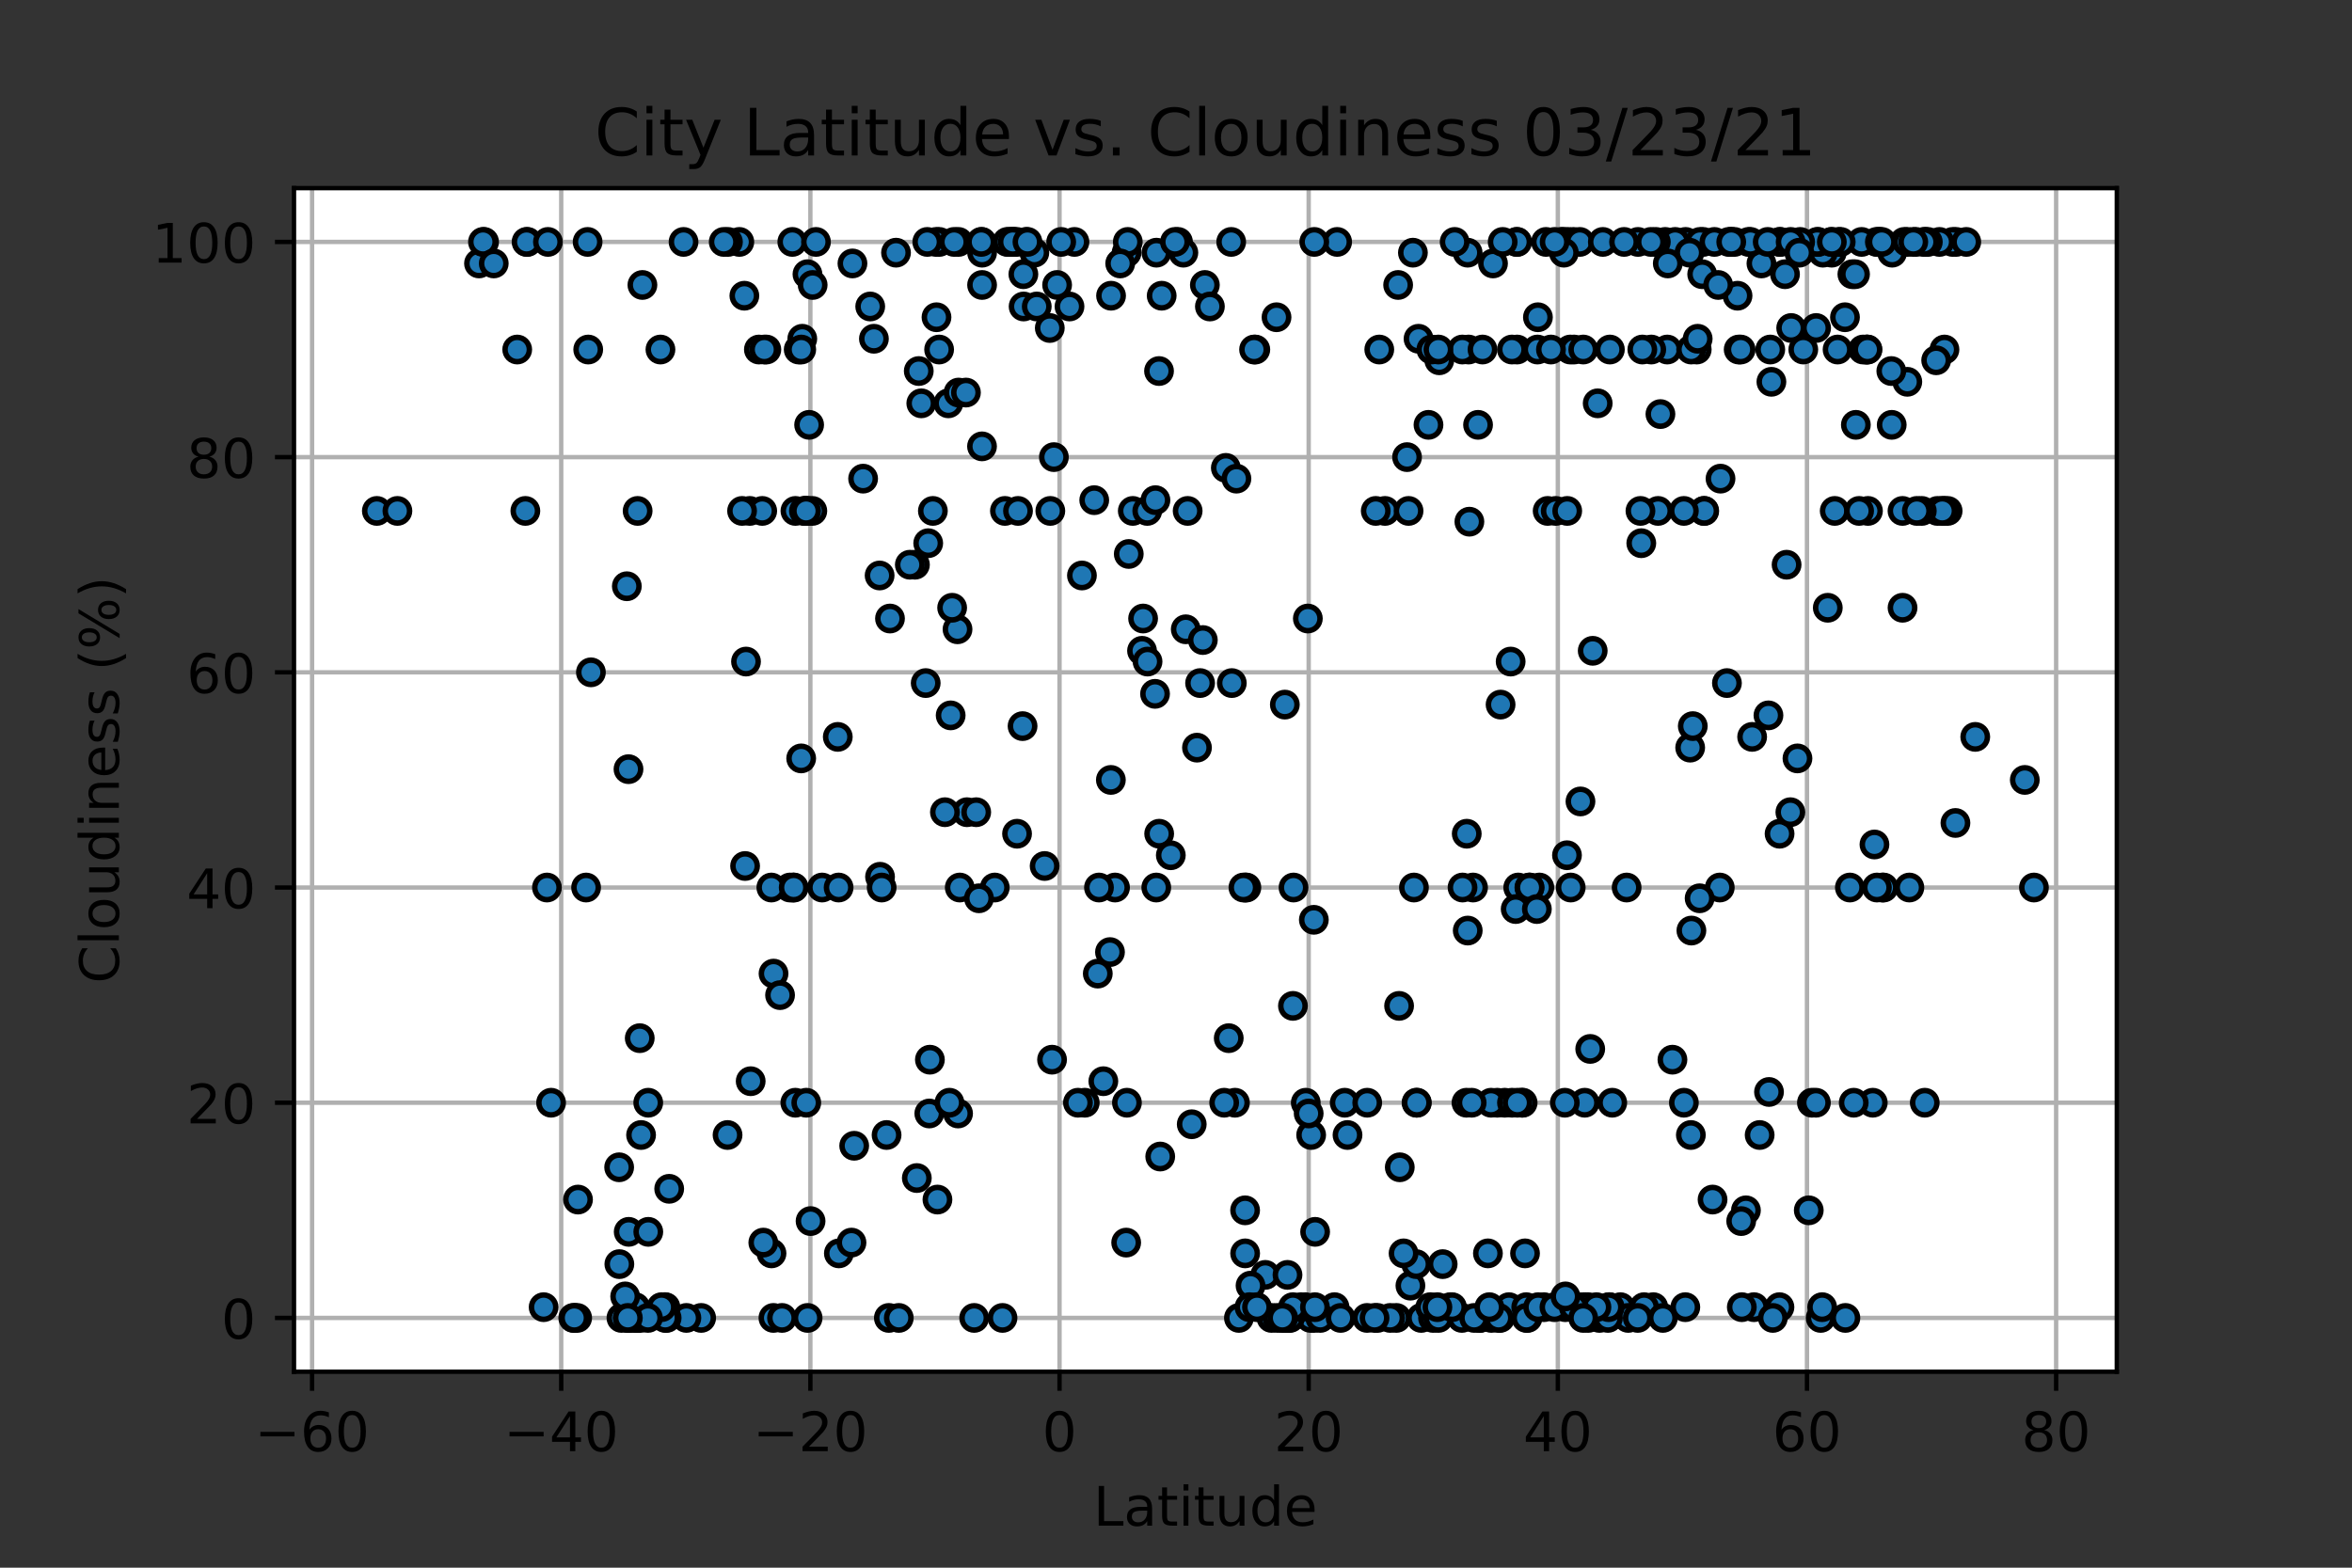 <?xml version="1.0" encoding="utf-8" standalone="no"?>
<!DOCTYPE svg PUBLIC "-//W3C//DTD SVG 1.1//EN"
  "http://www.w3.org/Graphics/SVG/1.1/DTD/svg11.dtd">
<!-- Created with matplotlib (https://matplotlib.org/) -->
<svg height="288pt" version="1.1" viewBox="0 0 432 288" width="432pt" xmlns="http://www.w3.org/2000/svg" xmlns:xlink="http://www.w3.org/1999/xlink">
 <rect x="0" y="0" width="432" height="288" fill="#333333" stroke="none"/>
 <defs>
  <style type="text/css">*{stroke-linecap:butt;stroke-linejoin:round;}</style>
 </defs>
 <g id="figure_1">
  <g id="patch_1">
   <path d="M 0 288 
L 432 288 
L 432 0 
L 0 0 
z
" style="fill:none;"/>
  </g>
  <g id="axes_1">
   <g id="patch_2">
    <path d="M 54 252 
L 388.8 252 
L 388.8 34.56 
L 54 34.56 
z
" style="fill:#ffffff;"/>
   </g>
   <g id="matplotlib.axis_1">
    <g id="xtick_1">
     <g id="line2d_1">
      <path clip-path="url(#p9e35299d74)" d="M 57.32 252 
L 57.32 34.56 
" style="fill:none;stroke:#b0b0b0;stroke-linecap:square;stroke-width:0.8;"/>
     </g>
     <g id="line2d_2">
      <defs>
       <path d="M 0 0 
L 0 3.5 
" id="m2376b165ba" style="stroke:#000000;stroke-width:0.8;"/>
      </defs>
      <g>
       <use style="stroke:#000000;stroke-width:0.8;" x="57.32" xlink:href="#m2376b165ba" y="252"/>
      </g>
     </g>
     <g id="text_1">
      <!-- −60 -->
      <g transform="translate(46.768 266.598)scale(0.1 -0.1)">
       <defs>
        <path d="M 10.594 35.5 
L 73.188 35.5 
L 73.188 27.203 
L 10.594 27.203 
z
" id="DejaVuSans-8722"/>
        <path d="M 33.016 40.375 
Q 26.375 40.375 22.484 35.828 
Q 18.609 31.297 18.609 23.391 
Q 18.609 15.531 22.484 10.953 
Q 26.375 6.391 33.016 6.391 
Q 39.656 6.391 43.531 10.953 
Q 47.406 15.531 47.406 23.391 
Q 47.406 31.297 43.531 35.828 
Q 39.656 40.375 33.016 40.375 
z
M 52.594 71.297 
L 52.594 62.312 
Q 48.875 64.062 45.094 64.984 
Q 41.312 65.922 37.594 65.922 
Q 27.828 65.922 22.672 59.328 
Q 17.531 52.734 16.797 39.406 
Q 19.672 43.656 24.016 45.922 
Q 28.375 48.188 33.594 48.188 
Q 44.578 48.188 50.953 41.516 
Q 57.328 34.859 57.328 23.391 
Q 57.328 12.156 50.688 5.359 
Q 44.047 -1.422 33.016 -1.422 
Q 20.359 -1.422 13.672 8.266 
Q 6.984 17.969 6.984 36.375 
Q 6.984 53.656 15.188 63.938 
Q 23.391 74.219 37.203 74.219 
Q 40.922 74.219 44.703 73.484 
Q 48.484 72.75 52.594 71.297 
z
" id="DejaVuSans-54"/>
        <path d="M 31.781 66.406 
Q 24.172 66.406 20.328 58.906 
Q 16.5 51.422 16.5 36.375 
Q 16.5 21.391 20.328 13.891 
Q 24.172 6.391 31.781 6.391 
Q 39.453 6.391 43.281 13.891 
Q 47.125 21.391 47.125 36.375 
Q 47.125 51.422 43.281 58.906 
Q 39.453 66.406 31.781 66.406 
z
M 31.781 74.219 
Q 44.047 74.219 50.516 64.516 
Q 56.984 54.828 56.984 36.375 
Q 56.984 17.969 50.516 8.266 
Q 44.047 -1.422 31.781 -1.422 
Q 19.531 -1.422 13.062 8.266 
Q 6.594 17.969 6.594 36.375 
Q 6.594 54.828 13.062 64.516 
Q 19.531 74.219 31.781 74.219 
z
" id="DejaVuSans-48"/>
       </defs>
       <use xlink:href="#DejaVuSans-8722"/>
       <use x="83.789" xlink:href="#DejaVuSans-54"/>
       <use x="147.412" xlink:href="#DejaVuSans-48"/>
      </g>
     </g>
    </g>
    <g id="xtick_2">
     <g id="line2d_3">
      <path clip-path="url(#p9e35299d74)" d="M 103.082 252 
L 103.082 34.56 
" style="fill:none;stroke:#b0b0b0;stroke-linecap:square;stroke-width:0.8;"/>
     </g>
     <g id="line2d_4">
      <g>
       <use style="stroke:#000000;stroke-width:0.8;" x="103.082" xlink:href="#m2376b165ba" y="252"/>
      </g>
     </g>
     <g id="text_2">
      <!-- −40 -->
      <g transform="translate(92.53 266.598)scale(0.1 -0.1)">
       <defs>
        <path d="M 37.797 64.312 
L 12.891 25.391 
L 37.797 25.391 
z
M 35.203 72.906 
L 47.609 72.906 
L 47.609 25.391 
L 58.016 25.391 
L 58.016 17.188 
L 47.609 17.188 
L 47.609 0 
L 37.797 0 
L 37.797 17.188 
L 4.891 17.188 
L 4.891 26.703 
z
" id="DejaVuSans-52"/>
       </defs>
       <use xlink:href="#DejaVuSans-8722"/>
       <use x="83.789" xlink:href="#DejaVuSans-52"/>
       <use x="147.412" xlink:href="#DejaVuSans-48"/>
      </g>
     </g>
    </g>
    <g id="xtick_3">
     <g id="line2d_5">
      <path clip-path="url(#p9e35299d74)" d="M 148.845 252 
L 148.845 34.56 
" style="fill:none;stroke:#b0b0b0;stroke-linecap:square;stroke-width:0.8;"/>
     </g>
     <g id="line2d_6">
      <g>
       <use style="stroke:#000000;stroke-width:0.8;" x="148.845" xlink:href="#m2376b165ba" y="252"/>
      </g>
     </g>
     <g id="text_3">
      <!-- −20 -->
      <g transform="translate(138.293 266.598)scale(0.1 -0.1)">
       <defs>
        <path d="M 19.188 8.297 
L 53.609 8.297 
L 53.609 0 
L 7.328 0 
L 7.328 8.297 
Q 12.938 14.109 22.625 23.891 
Q 32.328 33.688 34.812 36.531 
Q 39.547 41.844 41.422 45.531 
Q 43.312 49.219 43.312 52.781 
Q 43.312 58.594 39.234 62.25 
Q 35.156 65.922 28.609 65.922 
Q 23.969 65.922 18.812 64.312 
Q 13.672 62.703 7.812 59.422 
L 7.812 69.391 
Q 13.766 71.781 18.938 73 
Q 24.125 74.219 28.422 74.219 
Q 39.75 74.219 46.484 68.547 
Q 53.219 62.891 53.219 53.422 
Q 53.219 48.922 51.531 44.891 
Q 49.859 40.875 45.406 35.406 
Q 44.188 33.984 37.641 27.219 
Q 31.109 20.453 19.188 8.297 
z
" id="DejaVuSans-50"/>
       </defs>
       <use xlink:href="#DejaVuSans-8722"/>
       <use x="83.789" xlink:href="#DejaVuSans-50"/>
       <use x="147.412" xlink:href="#DejaVuSans-48"/>
      </g>
     </g>
    </g>
    <g id="xtick_4">
     <g id="line2d_7">
      <path clip-path="url(#p9e35299d74)" d="M 194.608 252 
L 194.608 34.56 
" style="fill:none;stroke:#b0b0b0;stroke-linecap:square;stroke-width:0.8;"/>
     </g>
     <g id="line2d_8">
      <g>
       <use style="stroke:#000000;stroke-width:0.8;" x="194.608" xlink:href="#m2376b165ba" y="252"/>
      </g>
     </g>
     <g id="text_4">
      <!-- 0 -->
      <g transform="translate(191.426 266.598)scale(0.1 -0.1)">
       <use xlink:href="#DejaVuSans-48"/>
      </g>
     </g>
    </g>
    <g id="xtick_5">
     <g id="line2d_9">
      <path clip-path="url(#p9e35299d74)" d="M 240.37 252 
L 240.37 34.56 
" style="fill:none;stroke:#b0b0b0;stroke-linecap:square;stroke-width:0.8;"/>
     </g>
     <g id="line2d_10">
      <g>
       <use style="stroke:#000000;stroke-width:0.8;" x="240.37" xlink:href="#m2376b165ba" y="252"/>
      </g>
     </g>
     <g id="text_5">
      <!-- 20 -->
      <g transform="translate(234.008 266.598)scale(0.1 -0.1)">
       <use xlink:href="#DejaVuSans-50"/>
       <use x="63.623" xlink:href="#DejaVuSans-48"/>
      </g>
     </g>
    </g>
    <g id="xtick_6">
     <g id="line2d_11">
      <path clip-path="url(#p9e35299d74)" d="M 286.133 252 
L 286.133 34.56 
" style="fill:none;stroke:#b0b0b0;stroke-linecap:square;stroke-width:0.8;"/>
     </g>
     <g id="line2d_12">
      <g>
       <use style="stroke:#000000;stroke-width:0.8;" x="286.133" xlink:href="#m2376b165ba" y="252"/>
      </g>
     </g>
     <g id="text_6">
      <!-- 40 -->
      <g transform="translate(279.77 266.598)scale(0.1 -0.1)">
       <use xlink:href="#DejaVuSans-52"/>
       <use x="63.623" xlink:href="#DejaVuSans-48"/>
      </g>
     </g>
    </g>
    <g id="xtick_7">
     <g id="line2d_13">
      <path clip-path="url(#p9e35299d74)" d="M 331.895 252 
L 331.895 34.56 
" style="fill:none;stroke:#b0b0b0;stroke-linecap:square;stroke-width:0.8;"/>
     </g>
     <g id="line2d_14">
      <g>
       <use style="stroke:#000000;stroke-width:0.8;" x="331.895" xlink:href="#m2376b165ba" y="252"/>
      </g>
     </g>
     <g id="text_7">
      <!-- 60 -->
      <g transform="translate(325.533 266.598)scale(0.1 -0.1)">
       <use xlink:href="#DejaVuSans-54"/>
       <use x="63.623" xlink:href="#DejaVuSans-48"/>
      </g>
     </g>
    </g>
    <g id="xtick_8">
     <g id="line2d_15">
      <path clip-path="url(#p9e35299d74)" d="M 377.658 252 
L 377.658 34.56 
" style="fill:none;stroke:#b0b0b0;stroke-linecap:square;stroke-width:0.8;"/>
     </g>
     <g id="line2d_16">
      <g>
       <use style="stroke:#000000;stroke-width:0.8;" x="377.658" xlink:href="#m2376b165ba" y="252"/>
      </g>
     </g>
     <g id="text_8">
      <!-- 80 -->
      <g transform="translate(371.295 266.598)scale(0.1 -0.1)">
       <defs>
        <path d="M 31.781 34.625 
Q 24.75 34.625 20.719 30.859 
Q 16.703 27.094 16.703 20.516 
Q 16.703 13.922 20.719 10.156 
Q 24.75 6.391 31.781 6.391 
Q 38.812 6.391 42.859 10.172 
Q 46.922 13.969 46.922 20.516 
Q 46.922 27.094 42.891 30.859 
Q 38.875 34.625 31.781 34.625 
z
M 21.922 38.812 
Q 15.578 40.375 12.031 44.719 
Q 8.5 49.078 8.5 55.328 
Q 8.5 64.062 14.719 69.141 
Q 20.953 74.219 31.781 74.219 
Q 42.672 74.219 48.875 69.141 
Q 55.078 64.062 55.078 55.328 
Q 55.078 49.078 51.531 44.719 
Q 48 40.375 41.703 38.812 
Q 48.828 37.156 52.797 32.312 
Q 56.781 27.484 56.781 20.516 
Q 56.781 9.906 50.312 4.234 
Q 43.844 -1.422 31.781 -1.422 
Q 19.734 -1.422 13.25 4.234 
Q 6.781 9.906 6.781 20.516 
Q 6.781 27.484 10.781 32.312 
Q 14.797 37.156 21.922 38.812 
z
M 18.312 54.391 
Q 18.312 48.734 21.844 45.562 
Q 25.391 42.391 31.781 42.391 
Q 38.141 42.391 41.719 45.562 
Q 45.312 48.734 45.312 54.391 
Q 45.312 60.062 41.719 63.234 
Q 38.141 66.406 31.781 66.406 
Q 25.391 66.406 21.844 63.234 
Q 18.312 60.062 18.312 54.391 
z
" id="DejaVuSans-56"/>
       </defs>
       <use xlink:href="#DejaVuSans-56"/>
       <use x="63.623" xlink:href="#DejaVuSans-48"/>
      </g>
     </g>
    </g>
    <g id="text_9">
     <!-- Latitude -->
     <g transform="translate(200.821 280.277)scale(0.1 -0.1)">
      <defs>
       <path d="M 9.812 72.906 
L 19.672 72.906 
L 19.672 8.297 
L 55.172 8.297 
L 55.172 0 
L 9.812 0 
z
" id="DejaVuSans-76"/>
       <path d="M 34.281 27.484 
Q 23.391 27.484 19.188 25 
Q 14.984 22.516 14.984 16.5 
Q 14.984 11.719 18.141 8.906 
Q 21.297 6.109 26.703 6.109 
Q 34.188 6.109 38.703 11.406 
Q 43.219 16.703 43.219 25.484 
L 43.219 27.484 
z
M 52.203 31.203 
L 52.203 0 
L 43.219 0 
L 43.219 8.297 
Q 40.141 3.328 35.547 0.953 
Q 30.953 -1.422 24.312 -1.422 
Q 15.922 -1.422 10.953 3.297 
Q 6 8.016 6 15.922 
Q 6 25.141 12.172 29.828 
Q 18.359 34.516 30.609 34.516 
L 43.219 34.516 
L 43.219 35.406 
Q 43.219 41.609 39.141 45 
Q 35.062 48.391 27.688 48.391 
Q 23 48.391 18.547 47.266 
Q 14.109 46.141 10.016 43.891 
L 10.016 52.203 
Q 14.938 54.109 19.578 55.047 
Q 24.219 56 28.609 56 
Q 40.484 56 46.344 49.844 
Q 52.203 43.703 52.203 31.203 
z
" id="DejaVuSans-97"/>
       <path d="M 18.312 70.219 
L 18.312 54.688 
L 36.812 54.688 
L 36.812 47.703 
L 18.312 47.703 
L 18.312 18.016 
Q 18.312 11.328 20.141 9.422 
Q 21.969 7.516 27.594 7.516 
L 36.812 7.516 
L 36.812 0 
L 27.594 0 
Q 17.188 0 13.234 3.875 
Q 9.281 7.766 9.281 18.016 
L 9.281 47.703 
L 2.688 47.703 
L 2.688 54.688 
L 9.281 54.688 
L 9.281 70.219 
z
" id="DejaVuSans-116"/>
       <path d="M 9.422 54.688 
L 18.406 54.688 
L 18.406 0 
L 9.422 0 
z
M 9.422 75.984 
L 18.406 75.984 
L 18.406 64.594 
L 9.422 64.594 
z
" id="DejaVuSans-105"/>
       <path d="M 8.5 21.578 
L 8.5 54.688 
L 17.484 54.688 
L 17.484 21.922 
Q 17.484 14.156 20.5 10.266 
Q 23.531 6.391 29.594 6.391 
Q 36.859 6.391 41.078 11.031 
Q 45.312 15.672 45.312 23.688 
L 45.312 54.688 
L 54.297 54.688 
L 54.297 0 
L 45.312 0 
L 45.312 8.406 
Q 42.047 3.422 37.719 1 
Q 33.406 -1.422 27.688 -1.422 
Q 18.266 -1.422 13.375 4.438 
Q 8.5 10.297 8.5 21.578 
z
M 31.109 56 
z
" id="DejaVuSans-117"/>
       <path d="M 45.406 46.391 
L 45.406 75.984 
L 54.391 75.984 
L 54.391 0 
L 45.406 0 
L 45.406 8.203 
Q 42.578 3.328 38.25 0.953 
Q 33.938 -1.422 27.875 -1.422 
Q 17.969 -1.422 11.734 6.484 
Q 5.516 14.406 5.516 27.297 
Q 5.516 40.188 11.734 48.094 
Q 17.969 56 27.875 56 
Q 33.938 56 38.25 53.625 
Q 42.578 51.266 45.406 46.391 
z
M 14.797 27.297 
Q 14.797 17.391 18.875 11.75 
Q 22.953 6.109 30.078 6.109 
Q 37.203 6.109 41.297 11.75 
Q 45.406 17.391 45.406 27.297 
Q 45.406 37.203 41.297 42.844 
Q 37.203 48.484 30.078 48.484 
Q 22.953 48.484 18.875 42.844 
Q 14.797 37.203 14.797 27.297 
z
" id="DejaVuSans-100"/>
       <path d="M 56.203 29.594 
L 56.203 25.203 
L 14.891 25.203 
Q 15.484 15.922 20.484 11.062 
Q 25.484 6.203 34.422 6.203 
Q 39.594 6.203 44.453 7.469 
Q 49.312 8.734 54.109 11.281 
L 54.109 2.781 
Q 49.266 0.734 44.188 -0.344 
Q 39.109 -1.422 33.891 -1.422 
Q 20.797 -1.422 13.156 6.188 
Q 5.516 13.812 5.516 26.812 
Q 5.516 40.234 12.766 48.109 
Q 20.016 56 32.328 56 
Q 43.359 56 49.781 48.891 
Q 56.203 41.797 56.203 29.594 
z
M 47.219 32.234 
Q 47.125 39.594 43.094 43.984 
Q 39.062 48.391 32.422 48.391 
Q 24.906 48.391 20.391 44.141 
Q 15.875 39.891 15.188 32.172 
z
" id="DejaVuSans-101"/>
      </defs>
      <use xlink:href="#DejaVuSans-76"/>
      <use x="55.713" xlink:href="#DejaVuSans-97"/>
      <use x="116.992" xlink:href="#DejaVuSans-116"/>
      <use x="156.201" xlink:href="#DejaVuSans-105"/>
      <use x="183.984" xlink:href="#DejaVuSans-116"/>
      <use x="223.193" xlink:href="#DejaVuSans-117"/>
      <use x="286.572" xlink:href="#DejaVuSans-100"/>
      <use x="350.049" xlink:href="#DejaVuSans-101"/>
     </g>
    </g>
   </g>
   <g id="matplotlib.axis_2">
    <g id="ytick_1">
     <g id="line2d_17">
      <path clip-path="url(#p9e35299d74)" d="M 54 242.116 
L 388.8 242.116 
" style="fill:none;stroke:#b0b0b0;stroke-linecap:square;stroke-width:0.8;"/>
     </g>
     <g id="line2d_18">
      <defs>
       <path d="M 0 0 
L -3.5 0 
" id="me482d13d13" style="stroke:#000000;stroke-width:0.8;"/>
      </defs>
      <g>
       <use style="stroke:#000000;stroke-width:0.8;" x="54" xlink:href="#me482d13d13" y="242.116"/>
      </g>
     </g>
     <g id="text_10">
      <!-- 0 -->
      <g transform="translate(40.638 245.916)scale(0.1 -0.1)">
       <use xlink:href="#DejaVuSans-48"/>
      </g>
     </g>
    </g>
    <g id="ytick_2">
     <g id="line2d_19">
      <path clip-path="url(#p9e35299d74)" d="M 54 202.582 
L 388.8 202.582 
" style="fill:none;stroke:#b0b0b0;stroke-linecap:square;stroke-width:0.8;"/>
     </g>
     <g id="line2d_20">
      <g>
       <use style="stroke:#000000;stroke-width:0.8;" x="54" xlink:href="#me482d13d13" y="202.582"/>
      </g>
     </g>
     <g id="text_11">
      <!-- 20 -->
      <g transform="translate(34.275 206.381)scale(0.1 -0.1)">
       <use xlink:href="#DejaVuSans-50"/>
       <use x="63.623" xlink:href="#DejaVuSans-48"/>
      </g>
     </g>
    </g>
    <g id="ytick_3">
     <g id="line2d_21">
      <path clip-path="url(#p9e35299d74)" d="M 54 163.047 
L 388.8 163.047 
" style="fill:none;stroke:#b0b0b0;stroke-linecap:square;stroke-width:0.8;"/>
     </g>
     <g id="line2d_22">
      <g>
       <use style="stroke:#000000;stroke-width:0.8;" x="54" xlink:href="#me482d13d13" y="163.047"/>
      </g>
     </g>
     <g id="text_12">
      <!-- 40 -->
      <g transform="translate(34.275 166.846)scale(0.1 -0.1)">
       <use xlink:href="#DejaVuSans-52"/>
       <use x="63.623" xlink:href="#DejaVuSans-48"/>
      </g>
     </g>
    </g>
    <g id="ytick_4">
     <g id="line2d_23">
      <path clip-path="url(#p9e35299d74)" d="M 54 123.513 
L 388.8 123.513 
" style="fill:none;stroke:#b0b0b0;stroke-linecap:square;stroke-width:0.8;"/>
     </g>
     <g id="line2d_24">
      <g>
       <use style="stroke:#000000;stroke-width:0.8;" x="54" xlink:href="#me482d13d13" y="123.513"/>
      </g>
     </g>
     <g id="text_13">
      <!-- 60 -->
      <g transform="translate(34.275 127.312)scale(0.1 -0.1)">
       <use xlink:href="#DejaVuSans-54"/>
       <use x="63.623" xlink:href="#DejaVuSans-48"/>
      </g>
     </g>
    </g>
    <g id="ytick_5">
     <g id="line2d_25">
      <path clip-path="url(#p9e35299d74)" d="M 54 83.978 
L 388.8 83.978 
" style="fill:none;stroke:#b0b0b0;stroke-linecap:square;stroke-width:0.8;"/>
     </g>
     <g id="line2d_26">
      <g>
       <use style="stroke:#000000;stroke-width:0.8;" x="54" xlink:href="#me482d13d13" y="83.978"/>
      </g>
     </g>
     <g id="text_14">
      <!-- 80 -->
      <g transform="translate(34.275 87.777)scale(0.1 -0.1)">
       <use xlink:href="#DejaVuSans-56"/>
       <use x="63.623" xlink:href="#DejaVuSans-48"/>
      </g>
     </g>
    </g>
    <g id="ytick_6">
     <g id="line2d_27">
      <path clip-path="url(#p9e35299d74)" d="M 54 44.444 
L 388.8 44.444 
" style="fill:none;stroke:#b0b0b0;stroke-linecap:square;stroke-width:0.8;"/>
     </g>
     <g id="line2d_28">
      <g>
       <use style="stroke:#000000;stroke-width:0.8;" x="54" xlink:href="#me482d13d13" y="44.444"/>
      </g>
     </g>
     <g id="text_15">
      <!-- 100 -->
      <g transform="translate(27.913 48.243)scale(0.1 -0.1)">
       <defs>
        <path d="M 12.406 8.297 
L 28.516 8.297 
L 28.516 63.922 
L 10.984 60.406 
L 10.984 69.391 
L 28.422 72.906 
L 38.281 72.906 
L 38.281 8.297 
L 54.391 8.297 
L 54.391 0 
L 12.406 0 
z
" id="DejaVuSans-49"/>
       </defs>
       <use xlink:href="#DejaVuSans-49"/>
       <use x="63.623" xlink:href="#DejaVuSans-48"/>
       <use x="127.246" xlink:href="#DejaVuSans-48"/>
      </g>
     </g>
    </g>
    <g id="text_16">
     <!-- Cloudiness (%) -->
     <g transform="translate(21.833 180.648)rotate(-90)scale(0.1 -0.1)">
      <defs>
       <path d="M 64.406 67.281 
L 64.406 56.891 
Q 59.422 61.531 53.781 63.812 
Q 48.141 66.109 41.797 66.109 
Q 29.297 66.109 22.656 58.469 
Q 16.016 50.828 16.016 36.375 
Q 16.016 21.969 22.656 14.328 
Q 29.297 6.688 41.797 6.688 
Q 48.141 6.688 53.781 8.984 
Q 59.422 11.281 64.406 15.922 
L 64.406 5.609 
Q 59.234 2.094 53.438 0.328 
Q 47.656 -1.422 41.219 -1.422 
Q 24.656 -1.422 15.125 8.703 
Q 5.609 18.844 5.609 36.375 
Q 5.609 53.953 15.125 64.078 
Q 24.656 74.219 41.219 74.219 
Q 47.75 74.219 53.531 72.484 
Q 59.328 70.75 64.406 67.281 
z
" id="DejaVuSans-67"/>
       <path d="M 9.422 75.984 
L 18.406 75.984 
L 18.406 0 
L 9.422 0 
z
" id="DejaVuSans-108"/>
       <path d="M 30.609 48.391 
Q 23.391 48.391 19.188 42.75 
Q 14.984 37.109 14.984 27.297 
Q 14.984 17.484 19.156 11.844 
Q 23.344 6.203 30.609 6.203 
Q 37.797 6.203 41.984 11.859 
Q 46.188 17.531 46.188 27.297 
Q 46.188 37.016 41.984 42.703 
Q 37.797 48.391 30.609 48.391 
z
M 30.609 56 
Q 42.328 56 49.016 48.375 
Q 55.719 40.766 55.719 27.297 
Q 55.719 13.875 49.016 6.219 
Q 42.328 -1.422 30.609 -1.422 
Q 18.844 -1.422 12.172 6.219 
Q 5.516 13.875 5.516 27.297 
Q 5.516 40.766 12.172 48.375 
Q 18.844 56 30.609 56 
z
" id="DejaVuSans-111"/>
       <path d="M 54.891 33.016 
L 54.891 0 
L 45.906 0 
L 45.906 32.719 
Q 45.906 40.484 42.875 44.328 
Q 39.844 48.188 33.797 48.188 
Q 26.516 48.188 22.312 43.547 
Q 18.109 38.922 18.109 30.906 
L 18.109 0 
L 9.078 0 
L 9.078 54.688 
L 18.109 54.688 
L 18.109 46.188 
Q 21.344 51.125 25.703 53.562 
Q 30.078 56 35.797 56 
Q 45.219 56 50.047 50.172 
Q 54.891 44.344 54.891 33.016 
z
" id="DejaVuSans-110"/>
       <path d="M 44.281 53.078 
L 44.281 44.578 
Q 40.484 46.531 36.375 47.5 
Q 32.281 48.484 27.875 48.484 
Q 21.188 48.484 17.844 46.438 
Q 14.5 44.391 14.5 40.281 
Q 14.5 37.156 16.891 35.375 
Q 19.281 33.594 26.516 31.984 
L 29.594 31.297 
Q 39.156 29.25 43.188 25.516 
Q 47.219 21.781 47.219 15.094 
Q 47.219 7.469 41.188 3.016 
Q 35.156 -1.422 24.609 -1.422 
Q 20.219 -1.422 15.453 -0.562 
Q 10.688 0.297 5.422 2 
L 5.422 11.281 
Q 10.406 8.688 15.234 7.391 
Q 20.062 6.109 24.812 6.109 
Q 31.156 6.109 34.562 8.281 
Q 37.984 10.453 37.984 14.406 
Q 37.984 18.062 35.516 20.016 
Q 33.062 21.969 24.703 23.781 
L 21.578 24.516 
Q 13.234 26.266 9.516 29.906 
Q 5.812 33.547 5.812 39.891 
Q 5.812 47.609 11.281 51.797 
Q 16.75 56 26.812 56 
Q 31.781 56 36.172 55.266 
Q 40.578 54.547 44.281 53.078 
z
" id="DejaVuSans-115"/>
       <path id="DejaVuSans-32"/>
       <path d="M 31 75.875 
Q 24.469 64.656 21.281 53.656 
Q 18.109 42.672 18.109 31.391 
Q 18.109 20.125 21.312 9.062 
Q 24.516 -2 31 -13.188 
L 23.188 -13.188 
Q 15.875 -1.703 12.234 9.375 
Q 8.594 20.453 8.594 31.391 
Q 8.594 42.281 12.203 53.312 
Q 15.828 64.359 23.188 75.875 
z
" id="DejaVuSans-40"/>
       <path d="M 72.703 32.078 
Q 68.453 32.078 66.031 28.469 
Q 63.625 24.859 63.625 18.406 
Q 63.625 12.062 66.031 8.422 
Q 68.453 4.781 72.703 4.781 
Q 76.859 4.781 79.266 8.422 
Q 81.688 12.062 81.688 18.406 
Q 81.688 24.812 79.266 28.438 
Q 76.859 32.078 72.703 32.078 
z
M 72.703 38.281 
Q 80.422 38.281 84.953 32.906 
Q 89.5 27.547 89.5 18.406 
Q 89.5 9.281 84.938 3.922 
Q 80.375 -1.422 72.703 -1.422 
Q 64.891 -1.422 60.344 3.922 
Q 55.812 9.281 55.812 18.406 
Q 55.812 27.594 60.375 32.938 
Q 64.938 38.281 72.703 38.281 
z
M 22.312 68.016 
Q 18.109 68.016 15.688 64.375 
Q 13.281 60.75 13.281 54.391 
Q 13.281 47.953 15.672 44.328 
Q 18.062 40.719 22.312 40.719 
Q 26.562 40.719 28.969 44.328 
Q 31.391 47.953 31.391 54.391 
Q 31.391 60.688 28.953 64.344 
Q 26.516 68.016 22.312 68.016 
z
M 66.406 74.219 
L 74.219 74.219 
L 28.609 -1.422 
L 20.797 -1.422 
z
M 22.312 74.219 
Q 30.031 74.219 34.609 68.875 
Q 39.203 63.531 39.203 54.391 
Q 39.203 45.172 34.641 39.844 
Q 30.078 34.516 22.312 34.516 
Q 14.547 34.516 10.031 39.859 
Q 5.516 45.219 5.516 54.391 
Q 5.516 63.484 10.047 68.844 
Q 14.594 74.219 22.312 74.219 
z
" id="DejaVuSans-37"/>
       <path d="M 8.016 75.875 
L 15.828 75.875 
Q 23.141 64.359 26.781 53.312 
Q 30.422 42.281 30.422 31.391 
Q 30.422 20.453 26.781 9.375 
Q 23.141 -1.703 15.828 -13.188 
L 8.016 -13.188 
Q 14.5 -2 17.703 9.062 
Q 20.906 20.125 20.906 31.391 
Q 20.906 42.672 17.703 53.656 
Q 14.5 64.656 8.016 75.875 
z
" id="DejaVuSans-41"/>
      </defs>
      <use xlink:href="#DejaVuSans-67"/>
      <use x="69.824" xlink:href="#DejaVuSans-108"/>
      <use x="97.607" xlink:href="#DejaVuSans-111"/>
      <use x="158.789" xlink:href="#DejaVuSans-117"/>
      <use x="222.168" xlink:href="#DejaVuSans-100"/>
      <use x="285.645" xlink:href="#DejaVuSans-105"/>
      <use x="313.428" xlink:href="#DejaVuSans-110"/>
      <use x="376.807" xlink:href="#DejaVuSans-101"/>
      <use x="438.33" xlink:href="#DejaVuSans-115"/>
      <use x="490.43" xlink:href="#DejaVuSans-115"/>
      <use x="542.529" xlink:href="#DejaVuSans-32"/>
      <use x="574.316" xlink:href="#DejaVuSans-40"/>
      <use x="613.33" xlink:href="#DejaVuSans-37"/>
      <use x="708.35" xlink:href="#DejaVuSans-41"/>
     </g>
    </g>
   </g>
   <g id="PathCollection_1">
    <defs>
     <path d="M 0 2.236 
C 0.593 2.236 1.162 2 1.581 1.581 
C 2 1.162 2.236 0.593 2.236 0 
C 2.236 -0.593 2 -1.162 1.581 -1.581 
C 1.162 -2 0.593 -2.236 0 -2.236 
C -0.593 -2.236 -1.162 -2 -1.581 -1.581 
C -2 -1.162 -2.236 -0.593 -2.236 0 
C -2.236 0.593 -2 1.162 -1.581 1.581 
C -1.162 2 -0.593 2.236 0 2.236 
z
" id="m40725e614e" style="stroke:#000000;"/>
    </defs>
    <g clip-path="url(#p9e35299d74)">
     <use style="fill:#1f77b4;stroke:#000000;" x="282.739" xlink:href="#m40725e614e" y="163.047"/>
     <use style="fill:#1f77b4;stroke:#000000;" x="245.119" xlink:href="#m40725e614e" y="240.14"/>
     <use style="fill:#1f77b4;stroke:#000000;" x="357.146" xlink:href="#m40725e614e" y="64.211"/>
     <use style="fill:#1f77b4;stroke:#000000;" x="289.27" xlink:href="#m40725e614e" y="240.14"/>
     <use style="fill:#1f77b4;stroke:#000000;" x="228.75" xlink:href="#m40725e614e" y="163.047"/>
     <use style="fill:#1f77b4;stroke:#000000;" x="139.388" xlink:href="#m40725e614e" y="64.211"/>
     <use style="fill:#1f77b4;stroke:#000000;" x="197.349" xlink:href="#m40725e614e" y="44.444"/>
     <use style="fill:#1f77b4;stroke:#000000;" x="69.218" xlink:href="#m40725e614e" y="93.862"/>
     <use style="fill:#1f77b4;stroke:#000000;" x="351.916" xlink:href="#m40725e614e" y="44.444"/>
     <use style="fill:#1f77b4;stroke:#000000;" x="133.633" xlink:href="#m40725e614e" y="208.512"/>
     <use style="fill:#1f77b4;stroke:#000000;" x="246.985" xlink:href="#m40725e614e" y="202.582"/>
     <use style="fill:#1f77b4;stroke:#000000;" x="168.396" xlink:href="#m40725e614e" y="216.419"/>
     <use style="fill:#1f77b4;stroke:#000000;" x="201.634" xlink:href="#m40725e614e" y="178.861"/>
     <use style="fill:#1f77b4;stroke:#000000;" x="199.241" xlink:href="#m40725e614e" y="202.582"/>
     <use style="fill:#1f77b4;stroke:#000000;" x="336.443" xlink:href="#m40725e614e" y="46.42"/>
     <use style="fill:#1f77b4;stroke:#000000;" x="141.705" xlink:href="#m40725e614e" y="230.256"/>
     <use style="fill:#1f77b4;stroke:#000000;" x="169.218" xlink:href="#m40725e614e" y="74.095"/>
     <use style="fill:#1f77b4;stroke:#000000;" x="319.348" xlink:href="#m40725e614e" y="64.211"/>
     <use style="fill:#1f77b4;stroke:#000000;" x="357.73" xlink:href="#m40725e614e" y="93.862"/>
     <use style="fill:#1f77b4;stroke:#000000;" x="192.916" xlink:href="#m40725e614e" y="93.862"/>
     <use style="fill:#1f77b4;stroke:#000000;" x="206.925" xlink:href="#m40725e614e" y="46.42"/>
     <use style="fill:#1f77b4;stroke:#000000;" x="170.488" xlink:href="#m40725e614e" y="99.792"/>
     <use style="fill:#1f77b4;stroke:#000000;" x="337.692" xlink:href="#m40725e614e" y="44.444"/>
     <use style="fill:#1f77b4;stroke:#000000;" x="128.786" xlink:href="#m40725e614e" y="242.116"/>
     <use style="fill:#1f77b4;stroke:#000000;" x="310.44" xlink:href="#m40725e614e" y="137.35"/>
     <use style="fill:#1f77b4;stroke:#000000;" x="176.282" xlink:href="#m40725e614e" y="163.047"/>
     <use style="fill:#1f77b4;stroke:#000000;" x="87.981" xlink:href="#m40725e614e" y="48.397"/>
     <use style="fill:#1f77b4;stroke:#000000;" x="96.494" xlink:href="#m40725e614e" y="93.862"/>
     <use style="fill:#1f77b4;stroke:#000000;" x="350.702" xlink:href="#m40725e614e" y="163.047"/>
     <use style="fill:#1f77b4;stroke:#000000;" x="72.994" xlink:href="#m40725e614e" y="93.862"/>
     <use style="fill:#1f77b4;stroke:#000000;" x="108.536" xlink:href="#m40725e614e" y="123.513"/>
     <use style="fill:#1f77b4;stroke:#000000;" x="88.913" xlink:href="#m40725e614e" y="44.444"/>
     <use style="fill:#1f77b4;stroke:#000000;" x="174.613" xlink:href="#m40725e614e" y="131.42"/>
     <use style="fill:#1f77b4;stroke:#000000;" x="343.981" xlink:href="#m40725e614e" y="202.582"/>
     <use style="fill:#1f77b4;stroke:#000000;" x="276.37" xlink:href="#m40725e614e" y="202.582"/>
     <use style="fill:#1f77b4;stroke:#000000;" x="172.184" xlink:href="#m40725e614e" y="220.372"/>
     <use style="fill:#1f77b4;stroke:#000000;" x="115.853" xlink:href="#m40725e614e" y="242.116"/>
     <use style="fill:#1f77b4;stroke:#000000;" x="357.056" xlink:href="#m40725e614e" y="93.862"/>
     <use style="fill:#1f77b4;stroke:#000000;" x="180.318" xlink:href="#m40725e614e" y="44.444"/>
     <use style="fill:#1f77b4;stroke:#000000;" x="146.099" xlink:href="#m40725e614e" y="93.862"/>
     <use style="fill:#1f77b4;stroke:#000000;" x="359.162" xlink:href="#m40725e614e" y="151.187"/>
     <use style="fill:#1f77b4;stroke:#000000;" x="137.882" xlink:href="#m40725e614e" y="198.628"/>
     <use style="fill:#1f77b4;stroke:#000000;" x="292.082" xlink:href="#m40725e614e" y="192.698"/>
     <use style="fill:#1f77b4;stroke:#000000;" x="174.182" xlink:href="#m40725e614e" y="74.095"/>
     <use style="fill:#1f77b4;stroke:#000000;" x="259.057" xlink:href="#m40725e614e" y="236.186"/>
     <use style="fill:#1f77b4;stroke:#000000;" x="326.954" xlink:href="#m40725e614e" y="44.444"/>
     <use style="fill:#1f77b4;stroke:#000000;" x="147.911" xlink:href="#m40725e614e" y="93.862"/>
     <use style="fill:#1f77b4;stroke:#000000;" x="148.37" xlink:href="#m40725e614e" y="93.862"/>
     <use style="fill:#1f77b4;stroke:#000000;" x="212.909" xlink:href="#m40725e614e" y="153.164"/>
     <use style="fill:#1f77b4;stroke:#000000;" x="326.861" xlink:href="#m40725e614e" y="153.164"/>
     <use style="fill:#1f77b4;stroke:#000000;" x="322.156" xlink:href="#m40725e614e" y="240.14"/>
     <use style="fill:#1f77b4;stroke:#000000;" x="236.328" xlink:href="#m40725e614e" y="242.116"/>
     <use style="fill:#1f77b4;stroke:#000000;" x="287.963" xlink:href="#m40725e614e" y="44.444"/>
     <use style="fill:#1f77b4;stroke:#000000;" x="343.095" xlink:href="#m40725e614e" y="93.862"/>
     <use style="fill:#1f77b4;stroke:#000000;" x="269.736" xlink:href="#m40725e614e" y="64.211"/>
     <use style="fill:#1f77b4;stroke:#000000;" x="317.932" xlink:href="#m40725e614e" y="44.444"/>
     <use style="fill:#1f77b4;stroke:#000000;" x="359.277" xlink:href="#m40725e614e" y="44.444"/>
     <use style="fill:#1f77b4;stroke:#000000;" x="355.85" xlink:href="#m40725e614e" y="93.862"/>
     <use style="fill:#1f77b4;stroke:#000000;" x="182.712" xlink:href="#m40725e614e" y="163.047"/>
     <use style="fill:#1f77b4;stroke:#000000;" x="239.752" xlink:href="#m40725e614e" y="240.14"/>
     <use style="fill:#1f77b4;stroke:#000000;" x="334.817" xlink:href="#m40725e614e" y="46.42"/>
     <use style="fill:#1f77b4;stroke:#000000;" x="271.82" xlink:href="#m40725e614e" y="242.116"/>
     <use style="fill:#1f77b4;stroke:#000000;" x="339.773" xlink:href="#m40725e614e" y="163.047"/>
     <use style="fill:#1f77b4;stroke:#000000;" x="358.637" xlink:href="#m40725e614e" y="44.444"/>
     <use style="fill:#1f77b4;stroke:#000000;" x="193.235" xlink:href="#m40725e614e" y="194.675"/>
     <use style="fill:#1f77b4;stroke:#000000;" x="226.137" xlink:href="#m40725e614e" y="44.444"/>
     <use style="fill:#1f77b4;stroke:#000000;" x="117.612" xlink:href="#m40725e614e" y="242.116"/>
     <use style="fill:#1f77b4;stroke:#000000;" x="232.4" xlink:href="#m40725e614e" y="234.209"/>
     <use style="fill:#1f77b4;stroke:#000000;" x="349.744" xlink:href="#m40725e614e" y="44.444"/>
     <use style="fill:#1f77b4;stroke:#000000;" x="340.874" xlink:href="#m40725e614e" y="78.048"/>
     <use style="fill:#1f77b4;stroke:#000000;" x="125.549" xlink:href="#m40725e614e" y="44.444"/>
     <use style="fill:#1f77b4;stroke:#000000;" x="353.528" xlink:href="#m40725e614e" y="202.582"/>
     <use style="fill:#1f77b4;stroke:#000000;" x="275.529" xlink:href="#m40725e614e" y="242.116"/>
     <use style="fill:#1f77b4;stroke:#000000;" x="373.582" xlink:href="#m40725e614e" y="163.047"/>
     <use style="fill:#1f77b4;stroke:#000000;" x="340.477" xlink:href="#m40725e614e" y="202.582"/>
     <use style="fill:#1f77b4;stroke:#000000;" x="117.748" xlink:href="#m40725e614e" y="208.512"/>
     <use style="fill:#1f77b4;stroke:#000000;" x="119.064" xlink:href="#m40725e614e" y="202.582"/>
     <use style="fill:#1f77b4;stroke:#000000;" x="371.901" xlink:href="#m40725e614e" y="143.28"/>
     <use style="fill:#1f77b4;stroke:#000000;" x="116.981" xlink:href="#m40725e614e" y="242.116"/>
     <use style="fill:#1f77b4;stroke:#000000;" x="136.854" xlink:href="#m40725e614e" y="159.094"/>
     <use style="fill:#1f77b4;stroke:#000000;" x="145.737" xlink:href="#m40725e614e" y="163.047"/>
     <use style="fill:#1f77b4;stroke:#000000;" x="184.579" xlink:href="#m40725e614e" y="93.862"/>
     <use style="fill:#1f77b4;stroke:#000000;" x="172.512" xlink:href="#m40725e614e" y="44.444"/>
     <use style="fill:#1f77b4;stroke:#000000;" x="356.226" xlink:href="#m40725e614e" y="44.444"/>
     <use style="fill:#1f77b4;stroke:#000000;" x="227.557" xlink:href="#m40725e614e" y="242.116"/>
     <use style="fill:#1f77b4;stroke:#000000;" x="217.794" xlink:href="#m40725e614e" y="115.606"/>
     <use style="fill:#1f77b4;stroke:#000000;" x="347.531" xlink:href="#m40725e614e" y="46.42"/>
     <use style="fill:#1f77b4;stroke:#000000;" x="115.477" xlink:href="#m40725e614e" y="226.303"/>
     <use style="fill:#1f77b4;stroke:#000000;" x="228.93" xlink:href="#m40725e614e" y="163.047"/>
     <use style="fill:#1f77b4;stroke:#000000;" x="270.56" xlink:href="#m40725e614e" y="163.047"/>
     <use style="fill:#1f77b4;stroke:#000000;" x="178.93" xlink:href="#m40725e614e" y="242.116"/>
     <use style="fill:#1f77b4;stroke:#000000;" x="145.092" xlink:href="#m40725e614e" y="163.047"/>
     <use style="fill:#1f77b4;stroke:#000000;" x="305.849" xlink:href="#m40725e614e" y="44.444"/>
     <use style="fill:#1f77b4;stroke:#000000;" x="291.071" xlink:href="#m40725e614e" y="202.582"/>
     <use style="fill:#1f77b4;stroke:#000000;" x="326.839" xlink:href="#m40725e614e" y="240.14"/>
     <use style="fill:#1f77b4;stroke:#000000;" x="220.425" xlink:href="#m40725e614e" y="125.489"/>
     <use style="fill:#1f77b4;stroke:#000000;" x="283.959" xlink:href="#m40725e614e" y="44.444"/>
     <use style="fill:#1f77b4;stroke:#000000;" x="303.675" xlink:href="#m40725e614e" y="240.14"/>
     <use style="fill:#1f77b4;stroke:#000000;" x="126.071" xlink:href="#m40725e614e" y="242.116"/>
     <use style="fill:#1f77b4;stroke:#000000;" x="278.646" xlink:href="#m40725e614e" y="64.211"/>
     <use style="fill:#1f77b4;stroke:#000000;" x="137.709" xlink:href="#m40725e614e" y="93.862"/>
     <use style="fill:#1f77b4;stroke:#000000;" x="218.141" xlink:href="#m40725e614e" y="93.862"/>
     <use style="fill:#1f77b4;stroke:#000000;" x="220.929" xlink:href="#m40725e614e" y="117.583"/>
     <use style="fill:#1f77b4;stroke:#000000;" x="311.644" xlink:href="#m40725e614e" y="64.211"/>
     <use style="fill:#1f77b4;stroke:#000000;" x="290.931" xlink:href="#m40725e614e" y="240.14"/>
     <use style="fill:#1f77b4;stroke:#000000;" x="88.709" xlink:href="#m40725e614e" y="44.444"/>
     <use style="fill:#1f77b4;stroke:#000000;" x="277.156" xlink:href="#m40725e614e" y="240.14"/>
     <use style="fill:#1f77b4;stroke:#000000;" x="310.92" xlink:href="#m40725e614e" y="133.396"/>
     <use style="fill:#1f77b4;stroke:#000000;" x="318.565" xlink:href="#m40725e614e" y="44.444"/>
     <use style="fill:#1f77b4;stroke:#000000;" x="355.624" xlink:href="#m40725e614e" y="66.188"/>
     <use style="fill:#1f77b4;stroke:#000000;" x="142.058" xlink:href="#m40725e614e" y="242.116"/>
     <use style="fill:#1f77b4;stroke:#000000;" x="334.412" xlink:href="#m40725e614e" y="242.116"/>
     <use style="fill:#1f77b4;stroke:#000000;" x="288.745" xlink:href="#m40725e614e" y="240.14"/>
     <use style="fill:#1f77b4;stroke:#000000;" x="179.811" xlink:href="#m40725e614e" y="165.024"/>
     <use style="fill:#1f77b4;stroke:#000000;" x="116.804" xlink:href="#m40725e614e" y="242.116"/>
     <use style="fill:#1f77b4;stroke:#000000;" x="233.54" xlink:href="#m40725e614e" y="242.116"/>
     <use style="fill:#1f77b4;stroke:#000000;" x="221.303" xlink:href="#m40725e614e" y="52.351"/>
     <use style="fill:#1f77b4;stroke:#000000;" x="115.594" xlink:href="#m40725e614e" y="242.116"/>
     <use style="fill:#1f77b4;stroke:#000000;" x="218.891" xlink:href="#m40725e614e" y="206.535"/>
     <use style="fill:#1f77b4;stroke:#000000;" x="345.727" xlink:href="#m40725e614e" y="163.047"/>
     <use style="fill:#1f77b4;stroke:#000000;" x="206.989" xlink:href="#m40725e614e" y="202.582"/>
     <use style="fill:#1f77b4;stroke:#000000;" x="280.329" xlink:href="#m40725e614e" y="240.14"/>
     <use style="fill:#1f77b4;stroke:#000000;" x="140.001" xlink:href="#m40725e614e" y="93.862"/>
     <use style="fill:#1f77b4;stroke:#000000;" x="269.353" xlink:href="#m40725e614e" y="202.582"/>
     <use style="fill:#1f77b4;stroke:#000000;" x="342.965" xlink:href="#m40725e614e" y="64.211"/>
     <use style="fill:#1f77b4;stroke:#000000;" x="146.081" xlink:href="#m40725e614e" y="202.582"/>
     <use style="fill:#1f77b4;stroke:#000000;" x="116.999" xlink:href="#m40725e614e" y="242.116"/>
     <use style="fill:#1f77b4;stroke:#000000;" x="245.6" xlink:href="#m40725e614e" y="44.444"/>
     <use style="fill:#1f77b4;stroke:#000000;" x="278.856" xlink:href="#m40725e614e" y="163.047"/>
     <use style="fill:#1f77b4;stroke:#000000;" x="325.36" xlink:href="#m40725e614e" y="70.141"/>
     <use style="fill:#1f77b4;stroke:#000000;" x="273.929" xlink:href="#m40725e614e" y="242.116"/>
     <use style="fill:#1f77b4;stroke:#000000;" x="300.853" xlink:href="#m40725e614e" y="44.444"/>
     <use style="fill:#1f77b4;stroke:#000000;" x="269.571" xlink:href="#m40725e614e" y="46.42"/>
     <use style="fill:#1f77b4;stroke:#000000;" x="323.531" xlink:href="#m40725e614e" y="48.397"/>
     <use style="fill:#1f77b4;stroke:#000000;" x="345.956" xlink:href="#m40725e614e" y="163.047"/>
     <use style="fill:#1f77b4;stroke:#000000;" x="284.264" xlink:href="#m40725e614e" y="93.862"/>
     <use style="fill:#1f77b4;stroke:#000000;" x="317.523" xlink:href="#m40725e614e" y="44.444"/>
     <use style="fill:#1f77b4;stroke:#000000;" x="331.217" xlink:href="#m40725e614e" y="64.211"/>
     <use style="fill:#1f77b4;stroke:#000000;" x="185.312" xlink:href="#m40725e614e" y="44.444"/>
     <use style="fill:#1f77b4;stroke:#000000;" x="325.152" xlink:href="#m40725e614e" y="64.211"/>
     <use style="fill:#1f77b4;stroke:#000000;" x="297.62" xlink:href="#m40725e614e" y="240.14"/>
     <use style="fill:#1f77b4;stroke:#000000;" x="340.234" xlink:href="#m40725e614e" y="50.374"/>
     <use style="fill:#1f77b4;stroke:#000000;" x="298.771" xlink:href="#m40725e614e" y="163.047"/>
     <use style="fill:#1f77b4;stroke:#000000;" x="236.675" xlink:href="#m40725e614e" y="242.116"/>
     <use style="fill:#1f77b4;stroke:#000000;" x="314.552" xlink:href="#m40725e614e" y="220.372"/>
     <use style="fill:#1f77b4;stroke:#000000;" x="259.705" xlink:href="#m40725e614e" y="163.047"/>
     <use style="fill:#1f77b4;stroke:#000000;" x="197.994" xlink:href="#m40725e614e" y="202.582"/>
     <use style="fill:#1f77b4;stroke:#000000;" x="309.285" xlink:href="#m40725e614e" y="202.582"/>
     <use style="fill:#1f77b4;stroke:#000000;" x="354.092" xlink:href="#m40725e614e" y="44.444"/>
     <use style="fill:#1f77b4;stroke:#000000;" x="280.569" xlink:href="#m40725e614e" y="242.116"/>
     <use style="fill:#1f77b4;stroke:#000000;" x="347.458" xlink:href="#m40725e614e" y="78.048"/>
     <use style="fill:#1f77b4;stroke:#000000;" x="336.99" xlink:href="#m40725e614e" y="93.862"/>
     <use style="fill:#1f77b4;stroke:#000000;" x="304.54" xlink:href="#m40725e614e" y="93.862"/>
     <use style="fill:#1f77b4;stroke:#000000;" x="330.146" xlink:href="#m40725e614e" y="139.327"/>
     <use style="fill:#1f77b4;stroke:#000000;" x="163.468" xlink:href="#m40725e614e" y="113.629"/>
     <use style="fill:#1f77b4;stroke:#000000;" x="135.797" xlink:href="#m40725e614e" y="44.444"/>
     <use style="fill:#1f77b4;stroke:#000000;" x="283.587" xlink:href="#m40725e614e" y="240.14"/>
     <use style="fill:#1f77b4;stroke:#000000;" x="141.676" xlink:href="#m40725e614e" y="163.047"/>
     <use style="fill:#1f77b4;stroke:#000000;" x="237.48" xlink:href="#m40725e614e" y="184.791"/>
     <use style="fill:#1f77b4;stroke:#000000;" x="288.413" xlink:href="#m40725e614e" y="64.211"/>
     <use style="fill:#1f77b4;stroke:#000000;" x="96.866" xlink:href="#m40725e614e" y="44.444"/>
     <use style="fill:#1f77b4;stroke:#000000;" x="260.124" xlink:href="#m40725e614e" y="232.233"/>
     <use style="fill:#1f77b4;stroke:#000000;" x="154.079" xlink:href="#m40725e614e" y="230.256"/>
     <use style="fill:#1f77b4;stroke:#000000;" x="332.223" xlink:href="#m40725e614e" y="222.349"/>
     <use style="fill:#1f77b4;stroke:#000000;" x="278.391" xlink:href="#m40725e614e" y="167.001"/>
     <use style="fill:#1f77b4;stroke:#000000;" x="266.379" xlink:href="#m40725e614e" y="240.14"/>
     <use style="fill:#1f77b4;stroke:#000000;" x="317.192" xlink:href="#m40725e614e" y="125.489"/>
     <use style="fill:#1f77b4;stroke:#000000;" x="335.716" xlink:href="#m40725e614e" y="111.652"/>
     <use style="fill:#1f77b4;stroke:#000000;" x="146.7" xlink:href="#m40725e614e" y="64.211"/>
     <use style="fill:#1f77b4;stroke:#000000;" x="115.438" xlink:href="#m40725e614e" y="141.303"/>
     <use style="fill:#1f77b4;stroke:#000000;" x="325.623" xlink:href="#m40725e614e" y="242.116"/>
     <use style="fill:#1f77b4;stroke:#000000;" x="341.468" xlink:href="#m40725e614e" y="93.862"/>
     <use style="fill:#1f77b4;stroke:#000000;" x="306.23" xlink:href="#m40725e614e" y="64.211"/>
     <use style="fill:#1f77b4;stroke:#000000;" x="149.203" xlink:href="#m40725e614e" y="93.862"/>
     <use style="fill:#1f77b4;stroke:#000000;" x="161.639" xlink:href="#m40725e614e" y="161.071"/>
     <use style="fill:#1f77b4;stroke:#000000;" x="269.887" xlink:href="#m40725e614e" y="95.839"/>
     <use style="fill:#1f77b4;stroke:#000000;" x="114.142" xlink:href="#m40725e614e" y="242.116"/>
     <use style="fill:#1f77b4;stroke:#000000;" x="262.374" xlink:href="#m40725e614e" y="78.048"/>
     <use style="fill:#1f77b4;stroke:#000000;" x="241.362" xlink:href="#m40725e614e" y="242.116"/>
     <use style="fill:#1f77b4;stroke:#000000;" x="196.438" xlink:href="#m40725e614e" y="56.304"/>
     <use style="fill:#1f77b4;stroke:#000000;" x="94.998" xlink:href="#m40725e614e" y="64.211"/>
     <use style="fill:#1f77b4;stroke:#000000;" x="163.26" xlink:href="#m40725e614e" y="242.116"/>
     <use style="fill:#1f77b4;stroke:#000000;" x="274.997" xlink:href="#m40725e614e" y="202.582"/>
     <use style="fill:#1f77b4;stroke:#000000;" x="240.825" xlink:href="#m40725e614e" y="208.512"/>
     <use style="fill:#1f77b4;stroke:#000000;" x="362.801" xlink:href="#m40725e614e" y="135.373"/>
     <use style="fill:#1f77b4;stroke:#000000;" x="161.564" xlink:href="#m40725e614e" y="105.722"/>
     <use style="fill:#1f77b4;stroke:#000000;" x="321.822" xlink:href="#m40725e614e" y="135.373"/>
     <use style="fill:#1f77b4;stroke:#000000;" x="234.632" xlink:href="#m40725e614e" y="242.116"/>
     <use style="fill:#1f77b4;stroke:#000000;" x="319.924" xlink:href="#m40725e614e" y="240.14"/>
     <use style="fill:#1f77b4;stroke:#000000;" x="235.992" xlink:href="#m40725e614e" y="129.443"/>
     <use style="fill:#1f77b4;stroke:#000000;" x="361.153" xlink:href="#m40725e614e" y="44.444"/>
     <use style="fill:#1f77b4;stroke:#000000;" x="312.828" xlink:href="#m40725e614e" y="44.444"/>
     <use style="fill:#1f77b4;stroke:#000000;" x="256.801" xlink:href="#m40725e614e" y="52.351"/>
     <use style="fill:#1f77b4;stroke:#000000;" x="212.379" xlink:href="#m40725e614e" y="163.047"/>
     <use style="fill:#1f77b4;stroke:#000000;" x="172.011" xlink:href="#m40725e614e" y="58.281"/>
     <use style="fill:#1f77b4;stroke:#000000;" x="240.713" xlink:href="#m40725e614e" y="242.116"/>
     <use style="fill:#1f77b4;stroke:#000000;" x="253.336" xlink:href="#m40725e614e" y="64.211"/>
     <use style="fill:#1f77b4;stroke:#000000;" x="310.615" xlink:href="#m40725e614e" y="64.211"/>
     <use style="fill:#1f77b4;stroke:#000000;" x="260.182" xlink:href="#m40725e614e" y="202.582"/>
     <use style="fill:#1f77b4;stroke:#000000;" x="257.798" xlink:href="#m40725e614e" y="230.256"/>
     <use style="fill:#1f77b4;stroke:#000000;" x="278.551" xlink:href="#m40725e614e" y="44.444"/>
     <use style="fill:#1f77b4;stroke:#000000;" x="274.226" xlink:href="#m40725e614e" y="48.397"/>
     <use style="fill:#1f77b4;stroke:#000000;" x="148.311" xlink:href="#m40725e614e" y="50.374"/>
     <use style="fill:#1f77b4;stroke:#000000;" x="285.747" xlink:href="#m40725e614e" y="93.862"/>
     <use style="fill:#1f77b4;stroke:#000000;" x="147.663" xlink:href="#m40725e614e" y="93.862"/>
     <use style="fill:#1f77b4;stroke:#000000;" x="312.973" xlink:href="#m40725e614e" y="93.862"/>
     <use style="fill:#1f77b4;stroke:#000000;" x="149.264" xlink:href="#m40725e614e" y="52.351"/>
     <use style="fill:#1f77b4;stroke:#000000;" x="107.653" xlink:href="#m40725e614e" y="163.047"/>
     <use style="fill:#1f77b4;stroke:#000000;" x="147.358" xlink:href="#m40725e614e" y="62.234"/>
     <use style="fill:#1f77b4;stroke:#000000;" x="299.061" xlink:href="#m40725e614e" y="242.116"/>
     <use style="fill:#1f77b4;stroke:#000000;" x="309.594" xlink:href="#m40725e614e" y="44.444"/>
     <use style="fill:#1f77b4;stroke:#000000;" x="268.59" xlink:href="#m40725e614e" y="64.211"/>
     <use style="fill:#1f77b4;stroke:#000000;" x="234.464" xlink:href="#m40725e614e" y="58.281"/>
     <use style="fill:#1f77b4;stroke:#000000;" x="264.357" xlink:href="#m40725e614e" y="66.188"/>
     <use style="fill:#1f77b4;stroke:#000000;" x="137.023" xlink:href="#m40725e614e" y="121.536"/>
     <use style="fill:#1f77b4;stroke:#000000;" x="350.325" xlink:href="#m40725e614e" y="44.444"/>
     <use style="fill:#1f77b4;stroke:#000000;" x="186.755" xlink:href="#m40725e614e" y="44.444"/>
     <use style="fill:#1f77b4;stroke:#000000;" x="108.04" xlink:href="#m40725e614e" y="64.211"/>
     <use style="fill:#1f77b4;stroke:#000000;" x="236.938" xlink:href="#m40725e614e" y="242.116"/>
     <use style="fill:#1f77b4;stroke:#000000;" x="117.116" xlink:href="#m40725e614e" y="93.862"/>
     <use style="fill:#1f77b4;stroke:#000000;" x="251.096" xlink:href="#m40725e614e" y="242.116"/>
     <use style="fill:#1f77b4;stroke:#000000;" x="344.938" xlink:href="#m40725e614e" y="44.444"/>
     <use style="fill:#1f77b4;stroke:#000000;" x="204.803" xlink:href="#m40725e614e" y="163.047"/>
     <use style="fill:#1f77b4;stroke:#000000;" x="313.023" xlink:href="#m40725e614e" y="93.862"/>
     <use style="fill:#1f77b4;stroke:#000000;" x="320.684" xlink:href="#m40725e614e" y="222.349"/>
     <use style="fill:#1f77b4;stroke:#000000;" x="337.515" xlink:href="#m40725e614e" y="64.211"/>
     <use style="fill:#1f77b4;stroke:#000000;" x="328.15" xlink:href="#m40725e614e" y="103.745"/>
     <use style="fill:#1f77b4;stroke:#000000;" x="342.764" xlink:href="#m40725e614e" y="64.211"/>
     <use style="fill:#1f77b4;stroke:#000000;" x="117.504" xlink:href="#m40725e614e" y="190.721"/>
     <use style="fill:#1f77b4;stroke:#000000;" x="100.461" xlink:href="#m40725e614e" y="163.047"/>
     <use style="fill:#1f77b4;stroke:#000000;" x="328.845" xlink:href="#m40725e614e" y="149.21"/>
     <use style="fill:#1f77b4;stroke:#000000;" x="90.688" xlink:href="#m40725e614e" y="48.397"/>
     <use style="fill:#1f77b4;stroke:#000000;" x="208.064" xlink:href="#m40725e614e" y="93.862"/>
     <use style="fill:#1f77b4;stroke:#000000;" x="229.692" xlink:href="#m40725e614e" y="236.186"/>
     <use style="fill:#1f77b4;stroke:#000000;" x="338.95" xlink:href="#m40725e614e" y="242.116"/>
     <use style="fill:#1f77b4;stroke:#000000;" x="164.575" xlink:href="#m40725e614e" y="46.42"/>
     <use style="fill:#1f77b4;stroke:#000000;" x="168.05" xlink:href="#m40725e614e" y="103.745"/>
     <use style="fill:#1f77b4;stroke:#000000;" x="168.752" xlink:href="#m40725e614e" y="68.164"/>
     <use style="fill:#1f77b4;stroke:#000000;" x="215.048" xlink:href="#m40725e614e" y="157.117"/>
     <use style="fill:#1f77b4;stroke:#000000;" x="106.012" xlink:href="#m40725e614e" y="242.116"/>
     <use style="fill:#1f77b4;stroke:#000000;" x="310.567" xlink:href="#m40725e614e" y="208.512"/>
     <use style="fill:#1f77b4;stroke:#000000;" x="295.667" xlink:href="#m40725e614e" y="240.14"/>
     <use style="fill:#1f77b4;stroke:#000000;" x="192.819" xlink:href="#m40725e614e" y="60.257"/>
     <use style="fill:#1f77b4;stroke:#000000;" x="287.502" xlink:href="#m40725e614e" y="240.14"/>
     <use style="fill:#1f77b4;stroke:#000000;" x="288.995" xlink:href="#m40725e614e" y="44.444"/>
     <use style="fill:#1f77b4;stroke:#000000;" x="177.6" xlink:href="#m40725e614e" y="149.21"/>
     <use style="fill:#1f77b4;stroke:#000000;" x="188.01" xlink:href="#m40725e614e" y="56.304"/>
     <use style="fill:#1f77b4;stroke:#000000;" x="96.716" xlink:href="#m40725e614e" y="44.444"/>
     <use style="fill:#1f77b4;stroke:#000000;" x="201.853" xlink:href="#m40725e614e" y="163.047"/>
     <use style="fill:#1f77b4;stroke:#000000;" x="140.76" xlink:href="#m40725e614e" y="64.211"/>
     <use style="fill:#1f77b4;stroke:#000000;" x="176.067" xlink:href="#m40725e614e" y="72.118"/>
     <use style="fill:#1f77b4;stroke:#000000;" x="202.654" xlink:href="#m40725e614e" y="198.628"/>
     <use style="fill:#1f77b4;stroke:#000000;" x="140.2" xlink:href="#m40725e614e" y="228.279"/>
     <use style="fill:#1f77b4;stroke:#000000;" x="338.874" xlink:href="#m40725e614e" y="58.281"/>
     <use style="fill:#1f77b4;stroke:#000000;" x="353.602" xlink:href="#m40725e614e" y="44.444"/>
     <use style="fill:#1f77b4;stroke:#000000;" x="287.11" xlink:href="#m40725e614e" y="44.444"/>
     <use style="fill:#1f77b4;stroke:#000000;" x="207.324" xlink:href="#m40725e614e" y="101.769"/>
     <use style="fill:#1f77b4;stroke:#000000;" x="312.243" xlink:href="#m40725e614e" y="44.444"/>
     <use style="fill:#1f77b4;stroke:#000000;" x="225.154" xlink:href="#m40725e614e" y="85.955"/>
     <use style="fill:#1f77b4;stroke:#000000;" x="292.54" xlink:href="#m40725e614e" y="119.559"/>
     <use style="fill:#1f77b4;stroke:#000000;" x="256.473" xlink:href="#m40725e614e" y="242.116"/>
     <use style="fill:#1f77b4;stroke:#000000;" x="186.981" xlink:href="#m40725e614e" y="93.862"/>
     <use style="fill:#1f77b4;stroke:#000000;" x="122.001" xlink:href="#m40725e614e" y="240.14"/>
     <use style="fill:#1f77b4;stroke:#000000;" x="99.851" xlink:href="#m40725e614e" y="240.14"/>
     <use style="fill:#1f77b4;stroke:#000000;" x="180.383" xlink:href="#m40725e614e" y="46.42"/>
     <use style="fill:#1f77b4;stroke:#000000;" x="253" xlink:href="#m40725e614e" y="242.116"/>
     <use style="fill:#1f77b4;stroke:#000000;" x="293.77" xlink:href="#m40725e614e" y="242.116"/>
     <use style="fill:#1f77b4;stroke:#000000;" x="107.931" xlink:href="#m40725e614e" y="44.444"/>
     <use style="fill:#1f77b4;stroke:#000000;" x="122.227" xlink:href="#m40725e614e" y="240.14"/>
     <use style="fill:#1f77b4;stroke:#000000;" x="172.491" xlink:href="#m40725e614e" y="64.211"/>
     <use style="fill:#1f77b4;stroke:#000000;" x="227.099" xlink:href="#m40725e614e" y="87.932"/>
     <use style="fill:#1f77b4;stroke:#000000;" x="105.294" xlink:href="#m40725e614e" y="242.116"/>
     <use style="fill:#1f77b4;stroke:#000000;" x="312.647" xlink:href="#m40725e614e" y="50.374"/>
     <use style="fill:#1f77b4;stroke:#000000;" x="280.908" xlink:href="#m40725e614e" y="163.047"/>
     <use style="fill:#1f77b4;stroke:#000000;" x="269.583" xlink:href="#m40725e614e" y="170.954"/>
     <use style="fill:#1f77b4;stroke:#000000;" x="303.294" xlink:href="#m40725e614e" y="64.211"/>
     <use style="fill:#1f77b4;stroke:#000000;" x="159.837" xlink:href="#m40725e614e" y="56.304"/>
     <use style="fill:#1f77b4;stroke:#000000;" x="336.357" xlink:href="#m40725e614e" y="44.444"/>
     <use style="fill:#1f77b4;stroke:#000000;" x="287.857" xlink:href="#m40725e614e" y="93.862"/>
     <use style="fill:#1f77b4;stroke:#000000;" x="204.038" xlink:href="#m40725e614e" y="143.28"/>
     <use style="fill:#1f77b4;stroke:#000000;" x="230.568" xlink:href="#m40725e614e" y="64.211"/>
     <use style="fill:#1f77b4;stroke:#000000;" x="161.939" xlink:href="#m40725e614e" y="163.047"/>
     <use style="fill:#1f77b4;stroke:#000000;" x="342.194" xlink:href="#m40725e614e" y="64.211"/>
     <use style="fill:#1f77b4;stroke:#000000;" x="136.721" xlink:href="#m40725e614e" y="54.327"/>
     <use style="fill:#1f77b4;stroke:#000000;" x="344.742" xlink:href="#m40725e614e" y="163.047"/>
     <use style="fill:#1f77b4;stroke:#000000;" x="188.468" xlink:href="#m40725e614e" y="44.444"/>
     <use style="fill:#1f77b4;stroke:#000000;" x="216.368" xlink:href="#m40725e614e" y="44.444"/>
     <use style="fill:#1f77b4;stroke:#000000;" x="356.739" xlink:href="#m40725e614e" y="93.862"/>
     <use style="fill:#1f77b4;stroke:#000000;" x="238.963" xlink:href="#m40725e614e" y="240.14"/>
     <use style="fill:#1f77b4;stroke:#000000;" x="212.15" xlink:href="#m40725e614e" y="127.466"/>
     <use style="fill:#1f77b4;stroke:#000000;" x="170.798" xlink:href="#m40725e614e" y="194.675"/>
     <use style="fill:#1f77b4;stroke:#000000;" x="100.642" xlink:href="#m40725e614e" y="44.444"/>
     <use style="fill:#1f77b4;stroke:#000000;" x="256.976" xlink:href="#m40725e614e" y="184.791"/>
     <use style="fill:#1f77b4;stroke:#000000;" x="286.781" xlink:href="#m40725e614e" y="44.444"/>
     <use style="fill:#1f77b4;stroke:#000000;" x="180.37" xlink:href="#m40725e614e" y="82.001"/>
     <use style="fill:#1f77b4;stroke:#000000;" x="237.472" xlink:href="#m40725e614e" y="240.14"/>
     <use style="fill:#1f77b4;stroke:#000000;" x="212.882" xlink:href="#m40725e614e" y="68.164"/>
     <use style="fill:#1f77b4;stroke:#000000;" x="287.412" xlink:href="#m40725e614e" y="202.582"/>
     <use style="fill:#1f77b4;stroke:#000000;" x="228.692" xlink:href="#m40725e614e" y="222.349"/>
     <use style="fill:#1f77b4;stroke:#000000;" x="170.029" xlink:href="#m40725e614e" y="125.489"/>
     <use style="fill:#1f77b4;stroke:#000000;" x="236.48" xlink:href="#m40725e614e" y="234.209"/>
     <use style="fill:#1f77b4;stroke:#000000;" x="113.722" xlink:href="#m40725e614e" y="214.442"/>
     <use style="fill:#1f77b4;stroke:#000000;" x="204.072" xlink:href="#m40725e614e" y="54.327"/>
     <use style="fill:#1f77b4;stroke:#000000;" x="117.994" xlink:href="#m40725e614e" y="52.351"/>
     <use style="fill:#1f77b4;stroke:#000000;" x="350.322" xlink:href="#m40725e614e" y="70.141"/>
     <use style="fill:#1f77b4;stroke:#000000;" x="290.159" xlink:href="#m40725e614e" y="44.444"/>
     <use style="fill:#1f77b4;stroke:#000000;" x="237.586" xlink:href="#m40725e614e" y="163.047"/>
     <use style="fill:#1f77b4;stroke:#000000;" x="291.662" xlink:href="#m40725e614e" y="240.14"/>
     <use style="fill:#1f77b4;stroke:#000000;" x="315.878" xlink:href="#m40725e614e" y="163.047"/>
     <use style="fill:#1f77b4;stroke:#000000;" x="185.912" xlink:href="#m40725e614e" y="44.444"/>
     <use style="fill:#1f77b4;stroke:#000000;" x="167.112" xlink:href="#m40725e614e" y="103.745"/>
     <use style="fill:#1f77b4;stroke:#000000;" x="344.671" xlink:href="#m40725e614e" y="44.444"/>
     <use style="fill:#1f77b4;stroke:#000000;" x="143.637" xlink:href="#m40725e614e" y="242.116"/>
     <use style="fill:#1f77b4;stroke:#000000;" x="273.292" xlink:href="#m40725e614e" y="230.256"/>
     <use style="fill:#1f77b4;stroke:#000000;" x="290.036" xlink:href="#m40725e614e" y="240.14"/>
     <use style="fill:#1f77b4;stroke:#000000;" x="239.836" xlink:href="#m40725e614e" y="202.582"/>
     <use style="fill:#1f77b4;stroke:#000000;" x="254.384" xlink:href="#m40725e614e" y="93.862"/>
     <use style="fill:#1f77b4;stroke:#000000;" x="210.72" xlink:href="#m40725e614e" y="93.862"/>
     <use style="fill:#1f77b4;stroke:#000000;" x="269.402" xlink:href="#m40725e614e" y="153.164"/>
     <use style="fill:#1f77b4;stroke:#000000;" x="213.103" xlink:href="#m40725e614e" y="212.465"/>
     <use style="fill:#1f77b4;stroke:#000000;" x="122.446" xlink:href="#m40725e614e" y="242.116"/>
     <use style="fill:#1f77b4;stroke:#000000;" x="121.307" xlink:href="#m40725e614e" y="64.211"/>
     <use style="fill:#1f77b4;stroke:#000000;" x="255.337" xlink:href="#m40725e614e" y="242.116"/>
     <use style="fill:#1f77b4;stroke:#000000;" x="273.866" xlink:href="#m40725e614e" y="202.582"/>
     <use style="fill:#1f77b4;stroke:#000000;" x="278.665" xlink:href="#m40725e614e" y="44.444"/>
     <use style="fill:#1f77b4;stroke:#000000;" x="148.091" xlink:href="#m40725e614e" y="202.582"/>
     <use style="fill:#1f77b4;stroke:#000000;" x="261.039" xlink:href="#m40725e614e" y="242.116"/>
     <use style="fill:#1f77b4;stroke:#000000;" x="282.476" xlink:href="#m40725e614e" y="58.281"/>
     <use style="fill:#1f77b4;stroke:#000000;" x="229.502" xlink:href="#m40725e614e" y="240.14"/>
     <use style="fill:#1f77b4;stroke:#000000;" x="156.573" xlink:href="#m40725e614e" y="48.397"/>
     <use style="fill:#1f77b4;stroke:#000000;" x="291.718" xlink:href="#m40725e614e" y="242.116"/>
     <use style="fill:#1f77b4;stroke:#000000;" x="279.507" xlink:href="#m40725e614e" y="202.582"/>
     <use style="fill:#1f77b4;stroke:#000000;" x="193.57" xlink:href="#m40725e614e" y="83.978"/>
     <use style="fill:#1f77b4;stroke:#000000;" x="268.513" xlink:href="#m40725e614e" y="242.116"/>
     <use style="fill:#1f77b4;stroke:#000000;" x="344.289" xlink:href="#m40725e614e" y="155.14"/>
     <use style="fill:#1f77b4;stroke:#000000;" x="271.794" xlink:href="#m40725e614e" y="242.116"/>
     <use style="fill:#1f77b4;stroke:#000000;" x="142.078" xlink:href="#m40725e614e" y="178.861"/>
     <use style="fill:#1f77b4;stroke:#000000;" x="145.527" xlink:href="#m40725e614e" y="44.444"/>
     <use style="fill:#1f77b4;stroke:#000000;" x="176.032" xlink:href="#m40725e614e" y="44.444"/>
     <use style="fill:#1f77b4;stroke:#000000;" x="333.944" xlink:href="#m40725e614e" y="44.444"/>
     <use style="fill:#1f77b4;stroke:#000000;" x="301.974" xlink:href="#m40725e614e" y="240.14"/>
     <use style="fill:#1f77b4;stroke:#000000;" x="260.548" xlink:href="#m40725e614e" y="62.234"/>
     <use style="fill:#1f77b4;stroke:#000000;" x="122.182" xlink:href="#m40725e614e" y="242.116"/>
     <use style="fill:#1f77b4;stroke:#000000;" x="294.399" xlink:href="#m40725e614e" y="44.444"/>
     <use style="fill:#1f77b4;stroke:#000000;" x="228.699" xlink:href="#m40725e614e" y="230.256"/>
     <use style="fill:#1f77b4;stroke:#000000;" x="341.925" xlink:href="#m40725e614e" y="44.444"/>
     <use style="fill:#1f77b4;stroke:#000000;" x="327.859" xlink:href="#m40725e614e" y="50.374"/>
     <use style="fill:#1f77b4;stroke:#000000;" x="345.281" xlink:href="#m40725e614e" y="44.444"/>
     <use style="fill:#1f77b4;stroke:#000000;" x="314.885" xlink:href="#m40725e614e" y="44.444"/>
     <use style="fill:#1f77b4;stroke:#000000;" x="307.68" xlink:href="#m40725e614e" y="44.444"/>
     <use style="fill:#1f77b4;stroke:#000000;" x="295.34" xlink:href="#m40725e614e" y="242.116"/>
     <use style="fill:#1f77b4;stroke:#000000;" x="106.164" xlink:href="#m40725e614e" y="220.372"/>
     <use style="fill:#1f77b4;stroke:#000000;" x="345.624" xlink:href="#m40725e614e" y="44.444"/>
     <use style="fill:#1f77b4;stroke:#000000;" x="280.946" xlink:href="#m40725e614e" y="163.047"/>
     <use style="fill:#1f77b4;stroke:#000000;" x="347.385" xlink:href="#m40725e614e" y="68.164"/>
     <use style="fill:#1f77b4;stroke:#000000;" x="279.669" xlink:href="#m40725e614e" y="202.582"/>
     <use style="fill:#1f77b4;stroke:#000000;" x="323.203" xlink:href="#m40725e614e" y="208.512"/>
     <use style="fill:#1f77b4;stroke:#000000;" x="116.691" xlink:href="#m40725e614e" y="240.14"/>
     <use style="fill:#1f77b4;stroke:#000000;" x="191.873" xlink:href="#m40725e614e" y="159.094"/>
     <use style="fill:#1f77b4;stroke:#000000;" x="194.913" xlink:href="#m40725e614e" y="44.444"/>
     <use style="fill:#1f77b4;stroke:#000000;" x="225.687" xlink:href="#m40725e614e" y="190.721"/>
     <use style="fill:#1f77b4;stroke:#000000;" x="162.841" xlink:href="#m40725e614e" y="208.512"/>
     <use style="fill:#1f77b4;stroke:#000000;" x="262.899" xlink:href="#m40725e614e" y="64.211"/>
     <use style="fill:#1f77b4;stroke:#000000;" x="311.819" xlink:href="#m40725e614e" y="62.234"/>
     <use style="fill:#1f77b4;stroke:#000000;" x="213.37" xlink:href="#m40725e614e" y="54.327"/>
     <use style="fill:#1f77b4;stroke:#000000;" x="280.35" xlink:href="#m40725e614e" y="242.116"/>
     <use style="fill:#1f77b4;stroke:#000000;" x="282.52" xlink:href="#m40725e614e" y="240.14"/>
     <use style="fill:#1f77b4;stroke:#000000;" x="140.379" xlink:href="#m40725e614e" y="64.211"/>
     <use style="fill:#1f77b4;stroke:#000000;" x="186.218" xlink:href="#m40725e614e" y="44.444"/>
     <use style="fill:#1f77b4;stroke:#000000;" x="321.157" xlink:href="#m40725e614e" y="44.444"/>
     <use style="fill:#1f77b4;stroke:#000000;" x="242.5" xlink:href="#m40725e614e" y="242.116"/>
     <use style="fill:#1f77b4;stroke:#000000;" x="219.853" xlink:href="#m40725e614e" y="137.35"/>
     <use style="fill:#1f77b4;stroke:#000000;" x="158.531" xlink:href="#m40725e614e" y="87.932"/>
     <use style="fill:#1f77b4;stroke:#000000;" x="207.147" xlink:href="#m40725e614e" y="44.444"/>
     <use style="fill:#1f77b4;stroke:#000000;" x="258.714" xlink:href="#m40725e614e" y="93.862"/>
     <use style="fill:#1f77b4;stroke:#000000;" x="226.832" xlink:href="#m40725e614e" y="202.582"/>
     <use style="fill:#1f77b4;stroke:#000000;" x="277.697" xlink:href="#m40725e614e" y="64.211"/>
     <use style="fill:#1f77b4;stroke:#000000;" x="301.463" xlink:href="#m40725e614e" y="99.792"/>
     <use style="fill:#1f77b4;stroke:#000000;" x="270.306" xlink:href="#m40725e614e" y="202.582"/>
     <use style="fill:#1f77b4;stroke:#000000;" x="209.76" xlink:href="#m40725e614e" y="119.559"/>
     <use style="fill:#1f77b4;stroke:#000000;" x="289.107" xlink:href="#m40725e614e" y="64.211"/>
     <use style="fill:#1f77b4;stroke:#000000;" x="185.005" xlink:href="#m40725e614e" y="44.444"/>
     <use style="fill:#1f77b4;stroke:#000000;" x="136.299" xlink:href="#m40725e614e" y="93.862"/>
     <use style="fill:#1f77b4;stroke:#000000;" x="115.133" xlink:href="#m40725e614e" y="107.699"/>
     <use style="fill:#1f77b4;stroke:#000000;" x="186.025" xlink:href="#m40725e614e" y="44.444"/>
     <use style="fill:#1f77b4;stroke:#000000;" x="143.277" xlink:href="#m40725e614e" y="182.815"/>
     <use style="fill:#1f77b4;stroke:#000000;" x="153.879" xlink:href="#m40725e614e" y="135.373"/>
     <use style="fill:#1f77b4;stroke:#000000;" x="133.705" xlink:href="#m40725e614e" y="44.444"/>
     <use style="fill:#1f77b4;stroke:#000000;" x="171.345" xlink:href="#m40725e614e" y="93.862"/>
     <use style="fill:#1f77b4;stroke:#000000;" x="235.699" xlink:href="#m40725e614e" y="242.116"/>
     <use style="fill:#1f77b4;stroke:#000000;" x="222.227" xlink:href="#m40725e614e" y="56.304"/>
     <use style="fill:#1f77b4;stroke:#000000;" x="252.467" xlink:href="#m40725e614e" y="242.116"/>
     <use style="fill:#1f77b4;stroke:#000000;" x="353.366" xlink:href="#m40725e614e" y="44.444"/>
     <use style="fill:#1f77b4;stroke:#000000;" x="277.468" xlink:href="#m40725e614e" y="121.536"/>
     <use style="fill:#1f77b4;stroke:#000000;" x="189.98" xlink:href="#m40725e614e" y="46.42"/>
     <use style="fill:#1f77b4;stroke:#000000;" x="290.803" xlink:href="#m40725e614e" y="64.211"/>
     <use style="fill:#1f77b4;stroke:#000000;" x="291.282" xlink:href="#m40725e614e" y="240.14"/>
     <use style="fill:#1f77b4;stroke:#000000;" x="149.875" xlink:href="#m40725e614e" y="44.444"/>
     <use style="fill:#1f77b4;stroke:#000000;" x="319.81" xlink:href="#m40725e614e" y="224.326"/>
     <use style="fill:#1f77b4;stroke:#000000;" x="310.311" xlink:href="#m40725e614e" y="46.42"/>
     <use style="fill:#1f77b4;stroke:#000000;" x="271.479" xlink:href="#m40725e614e" y="78.048"/>
     <use style="fill:#1f77b4;stroke:#000000;" x="150.997" xlink:href="#m40725e614e" y="163.047"/>
     <use style="fill:#1f77b4;stroke:#000000;" x="241.553" xlink:href="#m40725e614e" y="226.303"/>
     <use style="fill:#1f77b4;stroke:#000000;" x="333.762" xlink:href="#m40725e614e" y="44.444"/>
     <use style="fill:#1f77b4;stroke:#000000;" x="277.709" xlink:href="#m40725e614e" y="202.582"/>
     <use style="fill:#1f77b4;stroke:#000000;" x="300.812" xlink:href="#m40725e614e" y="242.116"/>
     <use style="fill:#1f77b4;stroke:#000000;" x="180.229" xlink:href="#m40725e614e" y="44.444"/>
     <use style="fill:#1f77b4;stroke:#000000;" x="224.849" xlink:href="#m40725e614e" y="202.582"/>
     <use style="fill:#1f77b4;stroke:#000000;" x="319.711" xlink:href="#m40725e614e" y="64.211"/>
     <use style="fill:#1f77b4;stroke:#000000;" x="257.102" xlink:href="#m40725e614e" y="214.442"/>
     <use style="fill:#1f77b4;stroke:#000000;" x="282.281" xlink:href="#m40725e614e" y="167.001"/>
     <use style="fill:#1f77b4;stroke:#000000;" x="288.501" xlink:href="#m40725e614e" y="163.047"/>
     <use style="fill:#1f77b4;stroke:#000000;" x="275.251" xlink:href="#m40725e614e" y="242.116"/>
     <use style="fill:#1f77b4;stroke:#000000;" x="200.982" xlink:href="#m40725e614e" y="91.885"/>
     <use style="fill:#1f77b4;stroke:#000000;" x="280.107" xlink:href="#m40725e614e" y="230.256"/>
     <use style="fill:#1f77b4;stroke:#000000;" x="171.925" xlink:href="#m40725e614e" y="44.444"/>
     <use style="fill:#1f77b4;stroke:#000000;" x="228.386" xlink:href="#m40725e614e" y="163.047"/>
     <use style="fill:#1f77b4;stroke:#000000;" x="184.134" xlink:href="#m40725e614e" y="242.116"/>
     <use style="fill:#1f77b4;stroke:#000000;" x="295.465" xlink:href="#m40725e614e" y="240.14"/>
     <use style="fill:#1f77b4;stroke:#000000;" x="247.502" xlink:href="#m40725e614e" y="208.512"/>
     <use style="fill:#1f77b4;stroke:#000000;" x="187.967" xlink:href="#m40725e614e" y="50.374"/>
     <use style="fill:#1f77b4;stroke:#000000;" x="298.298" xlink:href="#m40725e614e" y="44.444"/>
     <use style="fill:#1f77b4;stroke:#000000;" x="296.128" xlink:href="#m40725e614e" y="202.582"/>
     <use style="fill:#1f77b4;stroke:#000000;" x="267.18" xlink:href="#m40725e614e" y="44.444"/>
     <use style="fill:#1f77b4;stroke:#000000;" x="122.913" xlink:href="#m40725e614e" y="218.396"/>
     <use style="fill:#1f77b4;stroke:#000000;" x="305.429" xlink:href="#m40725e614e" y="242.116"/>
     <use style="fill:#1f77b4;stroke:#000000;" x="270.764" xlink:href="#m40725e614e" y="242.116"/>
     <use style="fill:#1f77b4;stroke:#000000;" x="290.29" xlink:href="#m40725e614e" y="147.233"/>
     <use style="fill:#1f77b4;stroke:#000000;" x="340.72" xlink:href="#m40725e614e" y="50.374"/>
     <use style="fill:#1f77b4;stroke:#000000;" x="282.391" xlink:href="#m40725e614e" y="64.211"/>
     <use style="fill:#1f77b4;stroke:#000000;" x="264.98" xlink:href="#m40725e614e" y="232.233"/>
     <use style="fill:#1f77b4;stroke:#000000;" x="175.235" xlink:href="#m40725e614e" y="44.444"/>
     <use style="fill:#1f77b4;stroke:#000000;" x="180.383" xlink:href="#m40725e614e" y="52.351"/>
     <use style="fill:#1f77b4;stroke:#000000;" x="330.639" xlink:href="#m40725e614e" y="44.444"/>
     <use style="fill:#1f77b4;stroke:#000000;" x="343.009" xlink:href="#m40725e614e" y="64.211"/>
     <use style="fill:#1f77b4;stroke:#000000;" x="173.557" xlink:href="#m40725e614e" y="149.21"/>
     <use style="fill:#1f77b4;stroke:#000000;" x="205.751" xlink:href="#m40725e614e" y="48.397"/>
     <use style="fill:#1f77b4;stroke:#000000;" x="105.481" xlink:href="#m40725e614e" y="242.116"/>
     <use style="fill:#1f77b4;stroke:#000000;" x="230.874" xlink:href="#m40725e614e" y="240.14"/>
     <use style="fill:#1f77b4;stroke:#000000;" x="115.316" xlink:href="#m40725e614e" y="242.116"/>
     <use style="fill:#1f77b4;stroke:#000000;" x="170.687" xlink:href="#m40725e614e" y="204.559"/>
     <use style="fill:#1f77b4;stroke:#000000;" x="293.455" xlink:href="#m40725e614e" y="74.095"/>
     <use style="fill:#1f77b4;stroke:#000000;" x="278.702" xlink:href="#m40725e614e" y="202.582"/>
     <use style="fill:#1f77b4;stroke:#000000;" x="252.688" xlink:href="#m40725e614e" y="93.862"/>
     <use style="fill:#1f77b4;stroke:#000000;" x="285.512" xlink:href="#m40725e614e" y="240.14"/>
     <use style="fill:#1f77b4;stroke:#000000;" x="268.629" xlink:href="#m40725e614e" y="163.047"/>
     <use style="fill:#1f77b4;stroke:#000000;" x="324.817" xlink:href="#m40725e614e" y="131.42"/>
     <use style="fill:#1f77b4;stroke:#000000;" x="175.971" xlink:href="#m40725e614e" y="204.559"/>
     <use style="fill:#1f77b4;stroke:#000000;" x="307.183" xlink:href="#m40725e614e" y="194.675"/>
     <use style="fill:#1f77b4;stroke:#000000;" x="194.165" xlink:href="#m40725e614e" y="52.351"/>
     <use style="fill:#1f77b4;stroke:#000000;" x="170.315" xlink:href="#m40725e614e" y="44.444"/>
     <use style="fill:#1f77b4;stroke:#000000;" x="312.175" xlink:href="#m40725e614e" y="165.024"/>
     <use style="fill:#1f77b4;stroke:#000000;" x="240.218" xlink:href="#m40725e614e" y="113.629"/>
     <use style="fill:#1f77b4;stroke:#000000;" x="148.061" xlink:href="#m40725e614e" y="93.862"/>
     <use style="fill:#1f77b4;stroke:#000000;" x="352.984" xlink:href="#m40725e614e" y="93.862"/>
     <use style="fill:#1f77b4;stroke:#000000;" x="287.813" xlink:href="#m40725e614e" y="157.117"/>
     <use style="fill:#1f77b4;stroke:#000000;" x="251.124" xlink:href="#m40725e614e" y="202.582"/>
     <use style="fill:#1f77b4;stroke:#000000;" x="156.892" xlink:href="#m40725e614e" y="210.489"/>
     <use style="fill:#1f77b4;stroke:#000000;" x="226.251" xlink:href="#m40725e614e" y="125.489"/>
     <use style="fill:#1f77b4;stroke:#000000;" x="217.352" xlink:href="#m40725e614e" y="46.42"/>
     <use style="fill:#1f77b4;stroke:#000000;" x="113.76" xlink:href="#m40725e614e" y="232.233"/>
     <use style="fill:#1f77b4;stroke:#000000;" x="333.573" xlink:href="#m40725e614e" y="60.257"/>
     <use style="fill:#1f77b4;stroke:#000000;" x="260.239" xlink:href="#m40725e614e" y="202.582"/>
     <use style="fill:#1f77b4;stroke:#000000;" x="310.665" xlink:href="#m40725e614e" y="170.954"/>
     <use style="fill:#1f77b4;stroke:#000000;" x="188.717" xlink:href="#m40725e614e" y="44.444"/>
     <use style="fill:#1f77b4;stroke:#000000;" x="209.958" xlink:href="#m40725e614e" y="113.629"/>
     <use style="fill:#1f77b4;stroke:#000000;" x="349.438" xlink:href="#m40725e614e" y="93.862"/>
     <use style="fill:#1f77b4;stroke:#000000;" x="287.239" xlink:href="#m40725e614e" y="46.42"/>
     <use style="fill:#1f77b4;stroke:#000000;" x="309.548" xlink:href="#m40725e614e" y="240.14"/>
     <use style="fill:#1f77b4;stroke:#000000;" x="293.226" xlink:href="#m40725e614e" y="240.14"/>
     <use style="fill:#1f77b4;stroke:#000000;" x="284.867" xlink:href="#m40725e614e" y="64.211"/>
     <use style="fill:#1f77b4;stroke:#000000;" x="179.305" xlink:href="#m40725e614e" y="149.21"/>
     <use style="fill:#1f77b4;stroke:#000000;" x="264.188" xlink:href="#m40725e614e" y="64.211"/>
     <use style="fill:#1f77b4;stroke:#000000;" x="276.003" xlink:href="#m40725e614e" y="44.444"/>
     <use style="fill:#1f77b4;stroke:#000000;" x="263.213" xlink:href="#m40725e614e" y="242.116"/>
     <use style="fill:#1f77b4;stroke:#000000;" x="101.221" xlink:href="#m40725e614e" y="202.582"/>
     <use style="fill:#1f77b4;stroke:#000000;" x="351.421" xlink:href="#m40725e614e" y="44.444"/>
     <use style="fill:#1f77b4;stroke:#000000;" x="114.828" xlink:href="#m40725e614e" y="238.163"/>
     <use style="fill:#1f77b4;stroke:#000000;" x="177.419" xlink:href="#m40725e614e" y="72.118"/>
     <use style="fill:#1f77b4;stroke:#000000;" x="262.71" xlink:href="#m40725e614e" y="240.14"/>
     <use style="fill:#1f77b4;stroke:#000000;" x="212.225" xlink:href="#m40725e614e" y="91.885"/>
     <use style="fill:#1f77b4;stroke:#000000;" x="145.781" xlink:href="#m40725e614e" y="163.047"/>
     <use style="fill:#1f77b4;stroke:#000000;" x="326.898" xlink:href="#m40725e614e" y="44.444"/>
     <use style="fill:#1f77b4;stroke:#000000;" x="148.881" xlink:href="#m40725e614e" y="224.326"/>
     <use style="fill:#1f77b4;stroke:#000000;" x="241.519" xlink:href="#m40725e614e" y="240.14"/>
     <use style="fill:#1f77b4;stroke:#000000;" x="328.994" xlink:href="#m40725e614e" y="60.257"/>
     <use style="fill:#1f77b4;stroke:#000000;" x="203.875" xlink:href="#m40725e614e" y="174.908"/>
     <use style="fill:#1f77b4;stroke:#000000;" x="264.203" xlink:href="#m40725e614e" y="242.116"/>
     <use style="fill:#1f77b4;stroke:#000000;" x="259.514" xlink:href="#m40725e614e" y="46.42"/>
     <use style="fill:#1f77b4;stroke:#000000;" x="156.396" xlink:href="#m40725e614e" y="228.279"/>
     <use style="fill:#1f77b4;stroke:#000000;" x="121.502" xlink:href="#m40725e614e" y="240.14"/>
     <use style="fill:#1f77b4;stroke:#000000;" x="321.51" xlink:href="#m40725e614e" y="44.444"/>
     <use style="fill:#1f77b4;stroke:#000000;" x="175.872" xlink:href="#m40725e614e" y="115.606"/>
     <use style="fill:#1f77b4;stroke:#000000;" x="334.682" xlink:href="#m40725e614e" y="240.14"/>
     <use style="fill:#1f77b4;stroke:#000000;" x="190.424" xlink:href="#m40725e614e" y="56.304"/>
     <use style="fill:#1f77b4;stroke:#000000;" x="301.654" xlink:href="#m40725e614e" y="64.211"/>
     <use style="fill:#1f77b4;stroke:#000000;" x="258.438" xlink:href="#m40725e614e" y="83.978"/>
     <use style="fill:#1f77b4;stroke:#000000;" x="324.681" xlink:href="#m40725e614e" y="44.444"/>
     <use style="fill:#1f77b4;stroke:#000000;" x="266.697" xlink:href="#m40725e614e" y="240.14"/>
     <use style="fill:#1f77b4;stroke:#000000;" x="148.616" xlink:href="#m40725e614e" y="78.048"/>
     <use style="fill:#1f77b4;stroke:#000000;" x="230.341" xlink:href="#m40725e614e" y="64.211"/>
     <use style="fill:#1f77b4;stroke:#000000;" x="241.317" xlink:href="#m40725e614e" y="168.977"/>
     <use style="fill:#1f77b4;stroke:#000000;" x="119.073" xlink:href="#m40725e614e" y="226.303"/>
     <use style="fill:#1f77b4;stroke:#000000;" x="317.984" xlink:href="#m40725e614e" y="44.444"/>
     <use style="fill:#1f77b4;stroke:#000000;" x="301.309" xlink:href="#m40725e614e" y="93.862"/>
     <use style="fill:#1f77b4;stroke:#000000;" x="148.34" xlink:href="#m40725e614e" y="242.116"/>
     <use style="fill:#1f77b4;stroke:#000000;" x="147.157" xlink:href="#m40725e614e" y="139.327"/>
     <use style="fill:#1f77b4;stroke:#000000;" x="352.075" xlink:href="#m40725e614e" y="93.862"/>
     <use style="fill:#1f77b4;stroke:#000000;" x="119.009" xlink:href="#m40725e614e" y="242.116"/>
     <use style="fill:#1f77b4;stroke:#000000;" x="147.167" xlink:href="#m40725e614e" y="64.211"/>
     <use style="fill:#1f77b4;stroke:#000000;" x="349.448" xlink:href="#m40725e614e" y="111.652"/>
     <use style="fill:#1f77b4;stroke:#000000;" x="154.032" xlink:href="#m40725e614e" y="163.047"/>
     <use style="fill:#1f77b4;stroke:#000000;" x="319.14" xlink:href="#m40725e614e" y="54.327"/>
     <use style="fill:#1f77b4;stroke:#000000;" x="186.805" xlink:href="#m40725e614e" y="153.164"/>
     <use style="fill:#1f77b4;stroke:#000000;" x="328.894" xlink:href="#m40725e614e" y="44.444"/>
     <use style="fill:#1f77b4;stroke:#000000;" x="304.133" xlink:href="#m40725e614e" y="44.444"/>
     <use style="fill:#1f77b4;stroke:#000000;" x="289.07" xlink:href="#m40725e614e" y="240.14"/>
     <use style="fill:#1f77b4;stroke:#000000;" x="187.819" xlink:href="#m40725e614e" y="133.396"/>
     <use style="fill:#1f77b4;stroke:#000000;" x="306.329" xlink:href="#m40725e614e" y="48.397"/>
     <use style="fill:#1f77b4;stroke:#000000;" x="332.802" xlink:href="#m40725e614e" y="202.582"/>
     <use style="fill:#1f77b4;stroke:#000000;" x="235.535" xlink:href="#m40725e614e" y="242.116"/>
     <use style="fill:#1f77b4;stroke:#000000;" x="246.243" xlink:href="#m40725e614e" y="242.116"/>
     <use style="fill:#1f77b4;stroke:#000000;" x="212.404" xlink:href="#m40725e614e" y="46.42"/>
     <use style="fill:#1f77b4;stroke:#000000;" x="215.811" xlink:href="#m40725e614e" y="44.444"/>
     <use style="fill:#1f77b4;stroke:#000000;" x="198.723" xlink:href="#m40725e614e" y="105.722"/>
     <use style="fill:#1f77b4;stroke:#000000;" x="338.092" xlink:href="#m40725e614e" y="44.444"/>
     <use style="fill:#1f77b4;stroke:#000000;" x="264.014" xlink:href="#m40725e614e" y="240.14"/>
     <use style="fill:#1f77b4;stroke:#000000;" x="295.694" xlink:href="#m40725e614e" y="64.211"/>
     <use style="fill:#1f77b4;stroke:#000000;" x="290.788" xlink:href="#m40725e614e" y="242.116"/>
     <use style="fill:#1f77b4;stroke:#000000;" x="165.085" xlink:href="#m40725e614e" y="242.116"/>
     <use style="fill:#1f77b4;stroke:#000000;" x="174.388" xlink:href="#m40725e614e" y="202.582"/>
     <use style="fill:#1f77b4;stroke:#000000;" x="330.484" xlink:href="#m40725e614e" y="46.42"/>
     <use style="fill:#1f77b4;stroke:#000000;" x="132.927" xlink:href="#m40725e614e" y="44.444"/>
     <use style="fill:#1f77b4;stroke:#000000;" x="324.92" xlink:href="#m40725e614e" y="200.605"/>
     <use style="fill:#1f77b4;stroke:#000000;" x="316.014" xlink:href="#m40725e614e" y="87.932"/>
     <use style="fill:#1f77b4;stroke:#000000;" x="336.458" xlink:href="#m40725e614e" y="44.444"/>
     <use style="fill:#1f77b4;stroke:#000000;" x="287.529" xlink:href="#m40725e614e" y="238.163"/>
     <use style="fill:#1f77b4;stroke:#000000;" x="206.85" xlink:href="#m40725e614e" y="228.279"/>
     <use style="fill:#1f77b4;stroke:#000000;" x="315.589" xlink:href="#m40725e614e" y="52.351"/>
     <use style="fill:#1f77b4;stroke:#000000;" x="273.556" xlink:href="#m40725e614e" y="240.14"/>
     <use style="fill:#1f77b4;stroke:#000000;" x="272.296" xlink:href="#m40725e614e" y="64.211"/>
     <use style="fill:#1f77b4;stroke:#000000;" x="210.774" xlink:href="#m40725e614e" y="121.536"/>
     <use style="fill:#1f77b4;stroke:#000000;" x="333.535" xlink:href="#m40725e614e" y="202.582"/>
     <use style="fill:#1f77b4;stroke:#000000;" x="160.514" xlink:href="#m40725e614e" y="62.234"/>
     <use style="fill:#1f77b4;stroke:#000000;" x="285.545" xlink:href="#m40725e614e" y="44.444"/>
     <use style="fill:#1f77b4;stroke:#000000;" x="303.218" xlink:href="#m40725e614e" y="44.444"/>
     <use style="fill:#1f77b4;stroke:#000000;" x="309.281" xlink:href="#m40725e614e" y="93.862"/>
     <use style="fill:#1f77b4;stroke:#000000;" x="241.397" xlink:href="#m40725e614e" y="44.444"/>
     <use style="fill:#1f77b4;stroke:#000000;" x="275.619" xlink:href="#m40725e614e" y="129.443"/>
     <use style="fill:#1f77b4;stroke:#000000;" x="115.321" xlink:href="#m40725e614e" y="242.116"/>
     <use style="fill:#1f77b4;stroke:#000000;" x="174.884" xlink:href="#m40725e614e" y="111.652"/>
     <use style="fill:#1f77b4;stroke:#000000;" x="240.37" xlink:href="#m40725e614e" y="204.559"/>
     <use style="fill:#1f77b4;stroke:#000000;" x="304.977" xlink:href="#m40725e614e" y="76.071"/>
    </g>
   </g>
   <g id="patch_3">
    <path d="M 54 252 
L 54 34.56 
" style="fill:none;stroke:#000000;stroke-linecap:square;stroke-linejoin:miter;stroke-width:0.8;"/>
   </g>
   <g id="patch_4">
    <path d="M 388.8 252 
L 388.8 34.56 
" style="fill:none;stroke:#000000;stroke-linecap:square;stroke-linejoin:miter;stroke-width:0.8;"/>
   </g>
   <g id="patch_5">
    <path d="M 54 252 
L 388.8 252 
" style="fill:none;stroke:#000000;stroke-linecap:square;stroke-linejoin:miter;stroke-width:0.8;"/>
   </g>
   <g id="patch_6">
    <path d="M 54 34.56 
L 388.8 34.56 
" style="fill:none;stroke:#000000;stroke-linecap:square;stroke-linejoin:miter;stroke-width:0.8;"/>
   </g>
   <g id="text_17">
    <!-- City Latitude vs. Cloudiness 03/23/21 -->
    <g transform="translate(109.235 28.56)scale(0.12 -0.12)">
     <defs>
      <path d="M 32.172 -5.078 
Q 28.375 -14.844 24.75 -17.812 
Q 21.141 -20.797 15.094 -20.797 
L 7.906 -20.797 
L 7.906 -13.281 
L 13.188 -13.281 
Q 16.891 -13.281 18.938 -11.516 
Q 21 -9.766 23.484 -3.219 
L 25.094 0.875 
L 2.984 54.688 
L 12.5 54.688 
L 29.594 11.922 
L 46.688 54.688 
L 56.203 54.688 
z
" id="DejaVuSans-121"/>
      <path d="M 2.984 54.688 
L 12.5 54.688 
L 29.594 8.797 
L 46.688 54.688 
L 56.203 54.688 
L 35.688 0 
L 23.484 0 
z
" id="DejaVuSans-118"/>
      <path d="M 10.688 12.406 
L 21 12.406 
L 21 0 
L 10.688 0 
z
" id="DejaVuSans-46"/>
      <path d="M 40.578 39.312 
Q 47.656 37.797 51.625 33 
Q 55.609 28.219 55.609 21.188 
Q 55.609 10.406 48.188 4.484 
Q 40.766 -1.422 27.094 -1.422 
Q 22.516 -1.422 17.656 -0.516 
Q 12.797 0.391 7.625 2.203 
L 7.625 11.719 
Q 11.719 9.328 16.594 8.109 
Q 21.484 6.891 26.812 6.891 
Q 36.078 6.891 40.938 10.547 
Q 45.797 14.203 45.797 21.188 
Q 45.797 27.641 41.281 31.266 
Q 36.766 34.906 28.719 34.906 
L 20.219 34.906 
L 20.219 43.016 
L 29.109 43.016 
Q 36.375 43.016 40.234 45.922 
Q 44.094 48.828 44.094 54.297 
Q 44.094 59.906 40.109 62.906 
Q 36.141 65.922 28.719 65.922 
Q 24.656 65.922 20.016 65.031 
Q 15.375 64.156 9.812 62.312 
L 9.812 71.094 
Q 15.438 72.656 20.344 73.438 
Q 25.25 74.219 29.594 74.219 
Q 40.828 74.219 47.359 69.109 
Q 53.906 64.016 53.906 55.328 
Q 53.906 49.266 50.438 45.094 
Q 46.969 40.922 40.578 39.312 
z
" id="DejaVuSans-51"/>
      <path d="M 25.391 72.906 
L 33.688 72.906 
L 8.297 -9.281 
L 0 -9.281 
z
" id="DejaVuSans-47"/>
     </defs>
     <use xlink:href="#DejaVuSans-67"/>
     <use x="69.824" xlink:href="#DejaVuSans-105"/>
     <use x="97.607" xlink:href="#DejaVuSans-116"/>
     <use x="136.816" xlink:href="#DejaVuSans-121"/>
     <use x="195.996" xlink:href="#DejaVuSans-32"/>
     <use x="227.783" xlink:href="#DejaVuSans-76"/>
     <use x="283.496" xlink:href="#DejaVuSans-97"/>
     <use x="344.775" xlink:href="#DejaVuSans-116"/>
     <use x="383.984" xlink:href="#DejaVuSans-105"/>
     <use x="411.768" xlink:href="#DejaVuSans-116"/>
     <use x="450.977" xlink:href="#DejaVuSans-117"/>
     <use x="514.355" xlink:href="#DejaVuSans-100"/>
     <use x="577.832" xlink:href="#DejaVuSans-101"/>
     <use x="639.355" xlink:href="#DejaVuSans-32"/>
     <use x="671.143" xlink:href="#DejaVuSans-118"/>
     <use x="730.322" xlink:href="#DejaVuSans-115"/>
     <use x="782.422" xlink:href="#DejaVuSans-46"/>
     <use x="814.209" xlink:href="#DejaVuSans-32"/>
     <use x="845.996" xlink:href="#DejaVuSans-67"/>
     <use x="915.82" xlink:href="#DejaVuSans-108"/>
     <use x="943.604" xlink:href="#DejaVuSans-111"/>
     <use x="1004.785" xlink:href="#DejaVuSans-117"/>
     <use x="1068.164" xlink:href="#DejaVuSans-100"/>
     <use x="1131.641" xlink:href="#DejaVuSans-105"/>
     <use x="1159.424" xlink:href="#DejaVuSans-110"/>
     <use x="1222.803" xlink:href="#DejaVuSans-101"/>
     <use x="1284.326" xlink:href="#DejaVuSans-115"/>
     <use x="1336.426" xlink:href="#DejaVuSans-115"/>
     <use x="1388.525" xlink:href="#DejaVuSans-32"/>
     <use x="1420.312" xlink:href="#DejaVuSans-48"/>
     <use x="1483.936" xlink:href="#DejaVuSans-51"/>
     <use x="1547.559" xlink:href="#DejaVuSans-47"/>
     <use x="1581.25" xlink:href="#DejaVuSans-50"/>
     <use x="1644.873" xlink:href="#DejaVuSans-51"/>
     <use x="1708.496" xlink:href="#DejaVuSans-47"/>
     <use x="1742.188" xlink:href="#DejaVuSans-50"/>
     <use x="1805.811" xlink:href="#DejaVuSans-49"/>
    </g>
   </g>
  </g>
 </g>
 <defs>
  <clipPath id="p9e35299d74">
   <rect height="217.44" width="334.8" x="54" y="34.56"/>
  </clipPath>
 </defs>
</svg>
